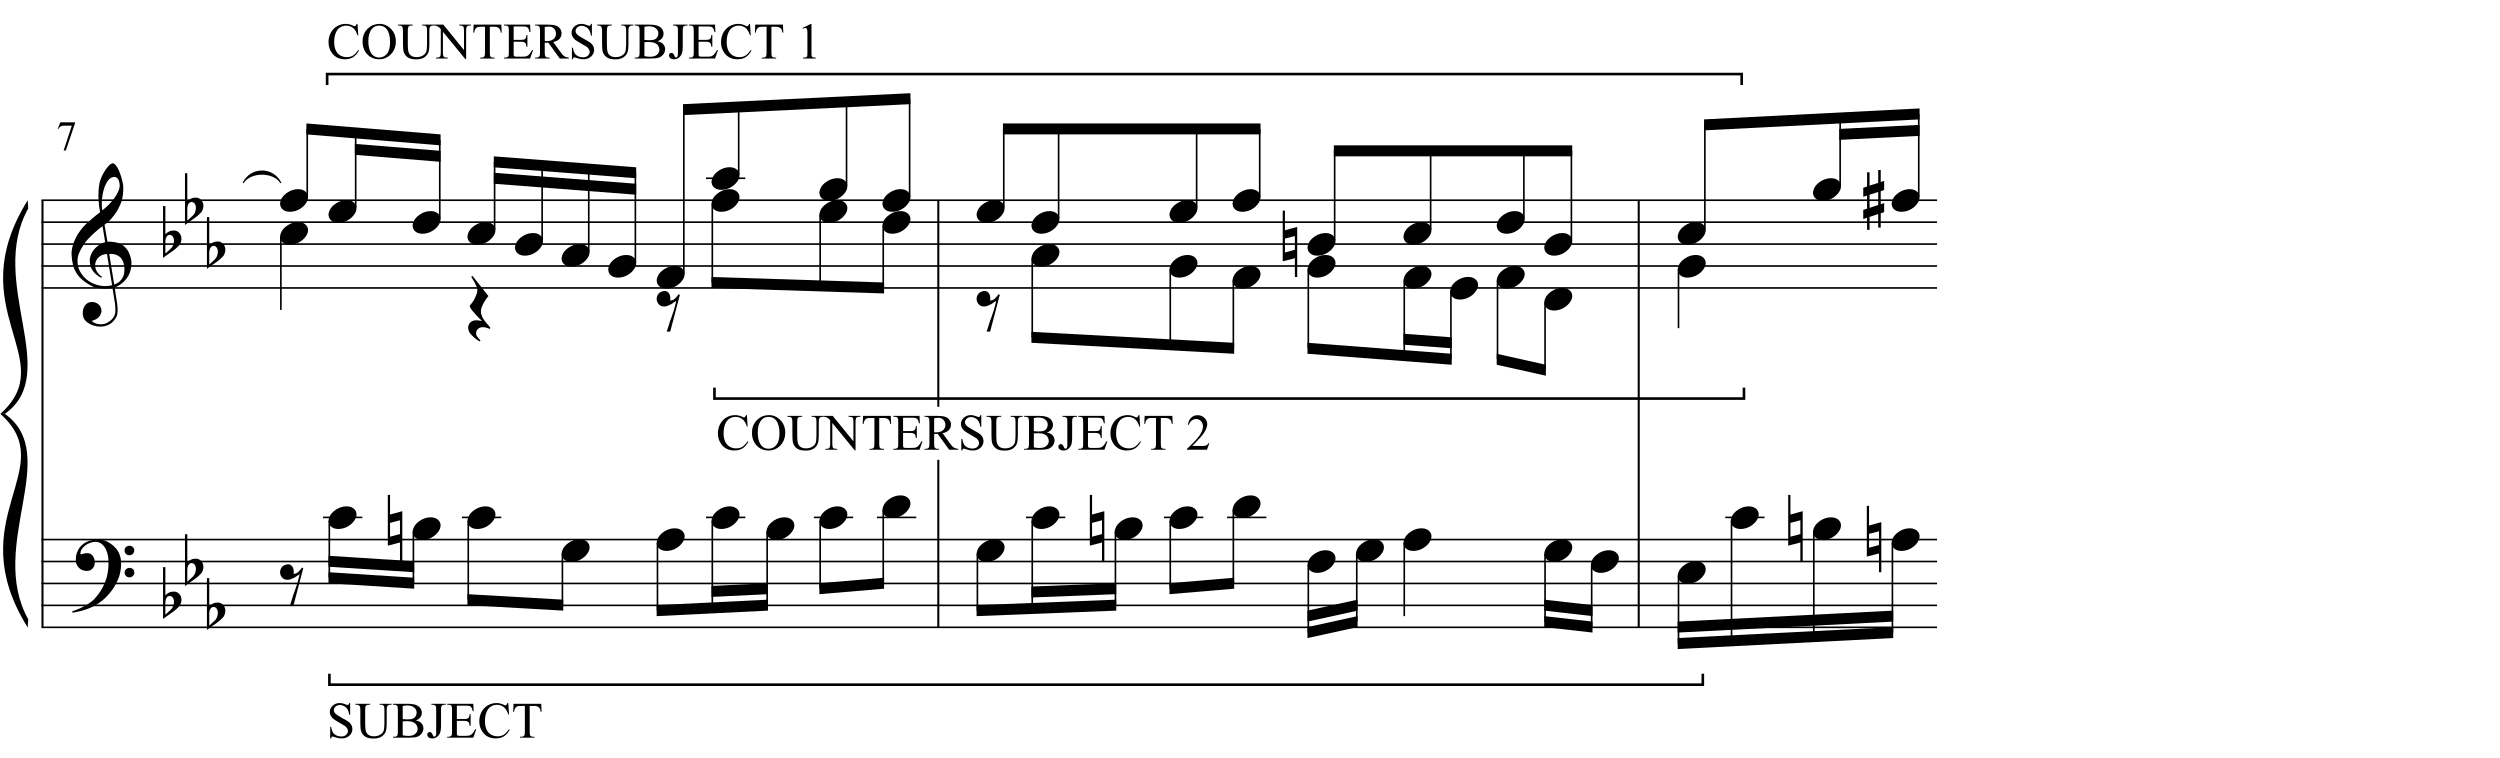 <?xml version="1.0" encoding="UTF-8"?>
<svg xmlns="http://www.w3.org/2000/svg" xmlns:xlink="http://www.w3.org/1999/xlink" width="420.5pt" height="127.5pt" viewBox="0 0 420.5 127.5" version="1.1">
<defs>
<g>
<symbol overflow="visible" id="glyph0-0">
<path style="stroke:none;" d=""/>
</symbol>
<symbol overflow="visible" id="glyph0-1">
<path style="stroke:none;" d="M 6.875 3.719 C 6.602 3.77 6.312 3.801 6 3.812 C 5.688 3.82 5.383 3.812 5.094 3.781 C 4.801 3.758 4.523 3.727 4.266 3.688 C 4.016 3.645 3.812 3.582 3.656 3.5 C 2.906 3.133 2.297 2.75 1.828 2.344 C 1.359 1.938 0.992 1.508 0.734 1.062 C 0.484 0.625 0.305 0.172 0.203 -0.297 C 0.098 -0.766 0.031 -1.238 0 -1.719 C -0.039 -2.227 0.004 -2.738 0.141 -3.25 C 0.273 -3.758 0.457 -4.25 0.688 -4.719 C 0.914 -5.188 1.18 -5.613 1.484 -6 C 1.785 -6.395 2.086 -6.742 2.391 -7.047 C 2.742 -7.379 3.113 -7.707 3.5 -8.031 C 3.895 -8.363 4.32 -8.703 4.781 -9.047 C 4.77 -9.18 4.754 -9.297 4.734 -9.391 C 4.723 -9.484 4.707 -9.582 4.688 -9.688 C 4.676 -9.789 4.656 -9.906 4.625 -10.031 C 4.602 -10.164 4.586 -10.328 4.578 -10.516 C 4.578 -10.586 4.566 -10.727 4.547 -10.938 C 4.523 -11.156 4.508 -11.414 4.5 -11.719 C 4.5 -12.02 4.508 -12.359 4.531 -12.734 C 4.551 -13.117 4.602 -13.52 4.688 -13.938 C 4.727 -14.188 4.828 -14.5 4.984 -14.875 C 5.148 -15.25 5.344 -15.613 5.562 -15.969 C 5.789 -16.332 6.023 -16.641 6.266 -16.891 C 6.516 -17.148 6.75 -17.281 6.969 -17.281 C 7.07 -17.281 7.188 -17.211 7.312 -17.078 C 7.445 -16.941 7.578 -16.766 7.703 -16.547 C 7.828 -16.328 7.945 -16.078 8.062 -15.797 C 8.176 -15.516 8.273 -15.223 8.359 -14.922 C 8.453 -14.629 8.523 -14.336 8.578 -14.047 C 8.641 -13.766 8.676 -13.516 8.688 -13.297 C 8.695 -12.785 8.676 -12.336 8.625 -11.953 C 8.57 -11.566 8.492 -11.219 8.391 -10.906 C 8.297 -10.594 8.18 -10.305 8.047 -10.047 C 7.922 -9.785 7.785 -9.523 7.641 -9.266 C 7.473 -8.992 7.305 -8.754 7.141 -8.547 C 6.984 -8.348 6.82 -8.145 6.656 -7.938 C 6.477 -7.727 6.289 -7.551 6.094 -7.406 C 5.906 -7.258 5.719 -7.102 5.531 -6.938 C 5.625 -6.438 5.703 -5.984 5.766 -5.578 C 5.797 -5.398 5.828 -5.227 5.859 -5.062 C 5.891 -4.895 5.914 -4.738 5.938 -4.594 C 5.957 -4.457 5.977 -4.344 6 -4.25 C 6.02 -4.156 6.031 -4.098 6.031 -4.078 C 6.258 -4.109 6.5 -4.109 6.75 -4.078 C 7 -4.055 7.238 -4.02 7.469 -3.969 C 7.707 -3.914 7.914 -3.848 8.094 -3.766 C 8.281 -3.691 8.426 -3.625 8.531 -3.562 C 9.062 -3.164 9.438 -2.711 9.656 -2.203 C 9.883 -1.703 10.02 -1.188 10.062 -0.656 C 10.082 -0.238 10.039 0.176 9.938 0.594 C 9.844 1.008 9.68 1.406 9.453 1.781 C 9.223 2.164 8.922 2.516 8.547 2.828 C 8.18 3.148 7.75 3.414 7.25 3.625 C 7.312 4.02 7.363 4.391 7.406 4.734 C 7.457 5.035 7.504 5.328 7.547 5.609 C 7.586 5.891 7.617 6.082 7.641 6.188 C 7.723 6.781 7.754 7.266 7.734 7.641 C 7.711 8.016 7.641 8.32 7.516 8.562 C 7.41 8.758 7.285 8.953 7.141 9.141 C 6.992 9.328 6.82 9.492 6.625 9.641 C 6.426 9.785 6.195 9.906 5.938 10 C 5.676 10.102 5.379 10.164 5.047 10.188 C 4.797 10.207 4.492 10.188 4.141 10.125 C 3.785 10.062 3.441 9.945 3.109 9.781 C 2.785 9.613 2.504 9.395 2.266 9.125 C 2.035 8.852 1.906 8.516 1.875 8.109 C 1.852 7.867 1.867 7.629 1.922 7.391 C 1.973 7.148 2.055 6.93 2.172 6.734 C 2.297 6.547 2.457 6.383 2.656 6.25 C 2.863 6.125 3.113 6.055 3.406 6.047 C 3.582 6.035 3.758 6.062 3.938 6.125 C 4.125 6.188 4.297 6.273 4.453 6.391 C 4.617 6.516 4.75 6.664 4.844 6.844 C 4.938 7.02 4.992 7.207 5.016 7.406 C 5.047 7.77 4.93 8.125 4.672 8.469 C 4.422 8.812 3.988 9.066 3.375 9.234 C 3.477 9.367 3.664 9.492 3.938 9.609 C 4.219 9.734 4.562 9.797 4.969 9.797 C 5.406 9.797 5.82 9.664 6.219 9.406 C 6.625 9.156 6.93 8.836 7.141 8.453 C 7.285 8.203 7.359 7.867 7.359 7.453 C 7.359 7.047 7.332 6.641 7.281 6.234 C 7.258 6.16 7.227 5.988 7.188 5.719 C 7.145 5.445 7.102 5.164 7.062 4.875 C 7.008 4.531 6.945 4.145 6.875 3.719 Z M 7.188 -14.984 C 6.801 -14.984 6.461 -14.801 6.172 -14.438 C 5.891 -14.082 5.656 -13.629 5.469 -13.078 C 5.289 -12.523 5.172 -11.922 5.109 -11.266 C 5.047 -10.609 5.062 -9.973 5.156 -9.359 C 5.477 -9.609 5.816 -9.906 6.172 -10.25 C 6.523 -10.602 6.848 -10.973 7.141 -11.359 C 7.43 -11.754 7.664 -12.156 7.844 -12.562 C 8.031 -12.969 8.109 -13.352 8.078 -13.719 C 8.066 -13.832 8.047 -13.961 8.016 -14.109 C 7.984 -14.266 7.93 -14.406 7.859 -14.531 C 7.797 -14.656 7.707 -14.758 7.594 -14.844 C 7.488 -14.938 7.352 -14.984 7.188 -14.984 Z M 7.156 3.109 C 7.582 2.961 7.91 2.77 8.141 2.531 C 8.379 2.301 8.555 2.047 8.672 1.766 C 8.785 1.492 8.848 1.219 8.859 0.938 C 8.879 0.664 8.883 0.422 8.875 0.203 C 8.852 0.023 8.812 -0.191 8.75 -0.453 C 8.688 -0.723 8.566 -0.977 8.391 -1.219 C 8.211 -1.469 7.957 -1.672 7.625 -1.828 C 7.301 -1.992 6.867 -2.062 6.328 -2.031 Z M 5.953 -2.016 C 5.547 -1.992 5.211 -1.91 4.953 -1.766 C 4.691 -1.617 4.484 -1.441 4.328 -1.234 C 4.18 -1.035 4.078 -0.82 4.016 -0.594 C 3.961 -0.375 3.941 -0.176 3.953 0 C 3.961 0.176 4 0.359 4.062 0.547 C 4.133 0.734 4.227 0.906 4.344 1.062 C 4.457 1.227 4.582 1.379 4.719 1.516 C 4.852 1.648 4.988 1.75 5.125 1.812 C 5.102 1.832 5.082 1.848 5.062 1.859 C 5.051 1.879 5.035 1.898 5.016 1.922 C 4.992 1.941 4.977 1.961 4.969 1.984 C 4.664 1.828 4.398 1.648 4.172 1.453 C 3.941 1.254 3.789 1.109 3.719 1.016 C 3.613 0.867 3.52 0.734 3.438 0.609 C 3.363 0.492 3.301 0.367 3.25 0.234 C 3.195 0.109 3.156 -0.031 3.125 -0.188 C 3.094 -0.344 3.07 -0.531 3.062 -0.75 C 3.039 -0.957 3.051 -1.176 3.094 -1.406 C 3.145 -1.633 3.227 -1.867 3.344 -2.109 C 3.457 -2.348 3.602 -2.578 3.781 -2.797 C 3.969 -3.016 4.188 -3.223 4.438 -3.422 C 4.562 -3.523 4.676 -3.602 4.781 -3.656 C 4.883 -3.719 4.977 -3.77 5.062 -3.812 C 5.156 -3.863 5.25 -3.898 5.344 -3.922 C 5.438 -3.941 5.535 -3.969 5.641 -4 L 5.203 -6.672 C 5.078 -6.609 4.879 -6.473 4.609 -6.266 C 4.348 -6.055 4.062 -5.805 3.75 -5.516 C 3.438 -5.234 3.125 -4.926 2.812 -4.594 C 2.5 -4.27 2.242 -3.953 2.047 -3.641 C 1.691 -3.086 1.414 -2.57 1.219 -2.094 C 1.031 -1.625 0.957 -1.113 1 -0.562 C 1.039 0.062 1.227 0.641 1.562 1.172 C 1.906 1.711 2.344 2.164 2.875 2.531 C 3.406 2.895 4.008 3.145 4.688 3.281 C 5.375 3.426 6.082 3.41 6.812 3.234 C 6.656 2.254 6.508 1.383 6.375 0.625 C 6.32 0.301 6.27 -0.016 6.219 -0.328 C 6.164 -0.648 6.117 -0.93 6.078 -1.172 C 6.035 -1.422 6.004 -1.625 5.984 -1.781 C 5.961 -1.938 5.953 -2.016 5.953 -2.016 Z M 5.953 -2.016 "/>
</symbol>
<symbol overflow="visible" id="glyph0-2">
<path style="stroke:none;" d="M 7.406 3.875 C 7.32 4.039 7.238 4.191 7.156 4.328 C 7.07 4.461 6.984 4.594 6.891 4.719 C 6.805 4.852 6.711 4.977 6.609 5.094 C 6.516 5.219 6.406 5.352 6.281 5.5 C 6.145 5.656 6.02 5.789 5.906 5.906 C 5.801 6.02 5.691 6.129 5.578 6.234 C 5.461 6.348 5.336 6.457 5.203 6.562 C 5.078 6.664 4.938 6.773 4.781 6.891 C 4.582 7.035 4.395 7.16 4.219 7.266 C 4.051 7.379 3.879 7.477 3.703 7.562 C 3.535 7.656 3.359 7.738 3.172 7.812 C 2.984 7.883 2.773 7.969 2.547 8.062 C 2.328 8.145 2.082 8.223 1.812 8.297 C 1.539 8.379 1.281 8.441 1.031 8.484 C 0.75 8.547 0.461 8.602 0.172 8.656 L 0.078 8.438 C 0.535 8.27 1 8.086 1.469 7.891 C 1.844 7.711 2.242 7.492 2.672 7.234 C 3.109 6.984 3.484 6.695 3.797 6.375 C 4.586 5.531 5.191 4.598 5.609 3.578 C 6.023 2.555 6.223 1.398 6.203 0.109 C 6.203 -0.191 6.172 -0.531 6.109 -0.906 C 6.047 -1.289 5.93 -1.656 5.766 -2 C 5.598 -2.352 5.367 -2.648 5.078 -2.891 C 4.797 -3.141 4.422 -3.266 3.953 -3.266 C 3.691 -3.266 3.41 -3.207 3.109 -3.094 C 2.805 -2.988 2.531 -2.844 2.281 -2.656 C 2.039 -2.477 1.844 -2.266 1.688 -2.016 C 1.531 -1.766 1.461 -1.492 1.484 -1.203 C 1.492 -1.172 1.523 -1.16 1.578 -1.172 C 1.641 -1.191 1.723 -1.211 1.828 -1.234 C 1.93 -1.266 2.055 -1.297 2.203 -1.328 C 2.359 -1.359 2.539 -1.367 2.75 -1.359 C 2.969 -1.348 3.156 -1.281 3.312 -1.156 C 3.469 -1.031 3.594 -0.875 3.688 -0.688 C 3.789 -0.5 3.852 -0.297 3.875 -0.078 C 3.906 0.141 3.898 0.352 3.859 0.562 C 3.773 0.883 3.625 1.141 3.406 1.328 C 3.195 1.523 2.91 1.625 2.547 1.625 C 2.305 1.625 2.07 1.582 1.844 1.5 C 1.625 1.414 1.43 1.297 1.266 1.141 C 1.098 0.992 0.961 0.805 0.859 0.578 C 0.754 0.359 0.703 0.109 0.703 -0.172 C 0.691 -0.598 0.738 -0.973 0.844 -1.297 C 0.945 -1.617 1.078 -1.898 1.234 -2.141 C 1.391 -2.379 1.551 -2.57 1.719 -2.719 C 1.895 -2.875 2.055 -3 2.203 -3.094 C 2.566 -3.312 2.938 -3.461 3.312 -3.547 C 3.688 -3.629 4.039 -3.676 4.375 -3.688 C 4.75 -3.688 5.125 -3.625 5.5 -3.5 C 5.875 -3.383 6.227 -3.207 6.562 -2.969 C 6.906 -2.738 7.207 -2.461 7.469 -2.141 C 7.738 -1.828 7.941 -1.473 8.078 -1.078 C 8.242 -0.629 8.328 -0.16 8.328 0.328 C 8.336 0.828 8.281 1.367 8.156 1.953 C 8.113 2.148 8.066 2.328 8.016 2.484 C 7.961 2.641 7.906 2.789 7.844 2.938 C 7.789 3.082 7.727 3.227 7.656 3.375 C 7.582 3.531 7.5 3.695 7.406 3.875 Z M 8.906 -1.812 C 8.895 -2.039 8.969 -2.227 9.125 -2.375 C 9.281 -2.531 9.473 -2.609 9.703 -2.609 C 9.93 -2.617 10.125 -2.551 10.281 -2.406 C 10.445 -2.258 10.531 -2.07 10.531 -1.844 C 10.539 -1.613 10.461 -1.414 10.297 -1.25 C 10.141 -1.094 9.953 -1.016 9.734 -1.016 C 9.504 -1.004 9.305 -1.078 9.141 -1.234 C 8.984 -1.398 8.906 -1.594 8.906 -1.812 Z M 8.906 1.906 C 8.906 1.676 8.984 1.488 9.141 1.344 C 9.297 1.195 9.488 1.117 9.719 1.109 C 9.945 1.109 10.141 1.176 10.297 1.312 C 10.461 1.457 10.547 1.645 10.547 1.875 C 10.555 2.102 10.477 2.297 10.312 2.453 C 10.156 2.617 9.969 2.703 9.75 2.703 C 9.52 2.711 9.32 2.641 9.156 2.484 C 9 2.328 8.914 2.133 8.906 1.906 Z M 8.906 1.906 "/>
</symbol>
<symbol overflow="visible" id="glyph0-3">
<path style="stroke:none;" d="M 0.391 -5.234 L 0.391 -1.672 C 0.523 -1.797 0.648 -1.895 0.766 -1.969 C 0.879 -2.051 0.988 -2.113 1.094 -2.156 C 1.207 -2.207 1.328 -2.238 1.453 -2.25 C 1.578 -2.27 1.719 -2.281 1.875 -2.281 C 2.062 -2.281 2.227 -2.238 2.375 -2.156 C 2.52 -2.082 2.645 -1.984 2.75 -1.859 C 2.863 -1.734 2.945 -1.594 3 -1.438 C 3.062 -1.281 3.094 -1.125 3.094 -0.969 C 3.102 -0.812 3.086 -0.656 3.047 -0.5 C 3.016 -0.352 2.969 -0.219 2.906 -0.094 C 2.844 0.07 2.734 0.219 2.578 0.344 C 2.43 0.477 2.301 0.602 2.188 0.719 C 2.145 0.758 2.062 0.828 1.938 0.922 C 1.812 1.023 1.664 1.133 1.5 1.25 C 1.332 1.375 1.16 1.492 0.984 1.609 C 0.805 1.734 0.645 1.848 0.5 1.953 C 0.352 2.055 0.234 2.145 0.141 2.219 C 0.047 2.289 0 2.328 0 2.328 L 0 -6.391 L 0.391 -6.391 Z M 1.578 -1.344 C 1.523 -1.406 1.457 -1.453 1.375 -1.484 C 1.289 -1.523 1.195 -1.547 1.094 -1.547 C 1 -1.547 0.906 -1.516 0.812 -1.453 C 0.719 -1.398 0.629 -1.301 0.547 -1.156 C 0.453 -0.969 0.398 -0.734 0.391 -0.453 C 0.391 -0.172 0.391 0.082 0.391 0.312 L 0.391 1.578 C 0.391 1.578 0.414 1.555 0.469 1.516 C 0.531 1.473 0.602 1.41 0.688 1.328 C 0.77 1.254 0.859 1.172 0.953 1.078 C 1.047 0.992 1.129 0.922 1.203 0.859 C 1.348 0.734 1.469 0.594 1.562 0.438 C 1.664 0.289 1.738 0.102 1.781 -0.125 C 1.844 -0.344 1.859 -0.562 1.828 -0.781 C 1.797 -1 1.711 -1.188 1.578 -1.344 Z M 1.578 -1.344 "/>
</symbol>
<symbol overflow="visible" id="glyph0-4">
<path style="stroke:none;" d="M 0.125 0.016 C 0.219 -0.254 0.363 -0.5 0.562 -0.719 C 0.77 -0.945 1.004 -1.145 1.266 -1.312 C 1.535 -1.488 1.82 -1.625 2.125 -1.719 C 2.426 -1.812 2.738 -1.859 3.062 -1.859 C 3.375 -1.859 3.645 -1.805 3.875 -1.703 C 4.113 -1.598 4.301 -1.457 4.438 -1.281 C 4.582 -1.113 4.672 -0.914 4.703 -0.688 C 4.734 -0.457 4.703 -0.207 4.609 0.062 C 4.504 0.32 4.348 0.566 4.141 0.797 C 3.941 1.035 3.707 1.238 3.438 1.406 C 3.176 1.582 2.891 1.719 2.578 1.812 C 2.266 1.906 1.957 1.953 1.656 1.953 C 1.344 1.953 1.066 1.898 0.828 1.797 C 0.598 1.691 0.41 1.551 0.266 1.375 C 0.129 1.195 0.047 0.988 0.016 0.75 C -0.016 0.52 0.02 0.273 0.125 0.016 Z M 0.125 0.016 "/>
</symbol>
<symbol overflow="visible" id="glyph0-5">
<path style="stroke:none;" d="M 3.797 3.203 C 3.535 3.098 3.305 3.02 3.109 2.969 C 2.91 2.926 2.734 2.906 2.578 2.906 C 2.266 2.906 2 3 1.781 3.188 C 1.562 3.375 1.453 3.641 1.453 3.984 C 1.453 4.098 1.488 4.223 1.562 4.359 C 1.633 4.492 1.719 4.617 1.812 4.734 C 1.926 4.879 2.055 5.02 2.203 5.156 L 2.016 5.297 C 1.691 5.098 1.398 4.883 1.141 4.656 C 0.91 4.457 0.691 4.234 0.484 3.984 C 0.285 3.734 0.172 3.469 0.141 3.188 C 0.109 3.02 0.113 2.852 0.156 2.688 C 0.195 2.52 0.27 2.367 0.375 2.234 C 0.477 2.098 0.609 1.988 0.766 1.906 C 0.93 1.82 1.117 1.77 1.328 1.75 C 1.41 1.75 1.504 1.75 1.609 1.75 C 1.711 1.758 1.816 1.77 1.922 1.781 C 2.023 1.801 2.125 1.816 2.219 1.828 C 2.312 1.848 2.391 1.863 2.453 1.875 C 1.742 1.188 1.207 0.613 0.844 0.156 C 0.488 -0.289 0.344 -0.582 0.406 -0.719 C 0.469 -0.812 0.57 -0.945 0.719 -1.125 C 0.863 -1.312 1.004 -1.523 1.141 -1.766 C 1.273 -2.016 1.395 -2.273 1.5 -2.547 C 1.613 -2.828 1.672 -3.098 1.672 -3.359 C 1.672 -3.535 1.613 -3.75 1.5 -4 C 1.395 -4.25 1.281 -4.488 1.156 -4.719 C 1 -4.988 0.828 -5.27 0.641 -5.562 L 0.844 -5.719 L 3.531 -2.328 C 3.281 -2.035 3.066 -1.738 2.891 -1.438 C 2.723 -1.176 2.578 -0.895 2.453 -0.594 C 2.328 -0.289 2.266 -0.008 2.266 0.25 C 2.266 0.438 2.289 0.613 2.344 0.781 C 2.395 0.957 2.457 1.117 2.531 1.266 C 2.613 1.422 2.703 1.566 2.797 1.703 C 2.898 1.836 2.992 1.953 3.078 2.047 C 3.109 2.109 3.164 2.188 3.25 2.281 C 3.344 2.375 3.426 2.469 3.5 2.562 C 3.582 2.656 3.656 2.738 3.719 2.812 C 3.789 2.895 3.828 2.945 3.828 2.969 Z M 3.797 3.203 "/>
</symbol>
<symbol overflow="visible" id="glyph0-6">
<path style="stroke:none;" d="M 1.062 -3.141 C 1.332 -3.211 1.555 -3.195 1.734 -3.094 C 1.91 -3 2.047 -2.863 2.141 -2.688 C 2.234 -2.508 2.285 -2.312 2.297 -2.094 C 2.316 -1.883 2.305 -1.707 2.266 -1.562 C 2.422 -1.582 2.562 -1.613 2.688 -1.656 C 2.812 -1.695 2.945 -1.785 3.094 -1.922 C 3.219 -2.047 3.32 -2.16 3.406 -2.266 C 3.488 -2.379 3.586 -2.504 3.703 -2.641 L 3.906 -2.531 L 2.281 3.656 L 1.688 3.656 C 1.781 3.332 1.883 3.016 2 2.703 C 2.082 2.441 2.164 2.172 2.25 1.891 C 2.344 1.617 2.426 1.395 2.5 1.219 C 2.656 0.789 2.785 0.406 2.891 0.062 C 2.992 -0.27 3.07 -0.555 3.125 -0.797 C 3.195 -1.066 3.254 -1.305 3.297 -1.516 C 3.203 -1.453 3.078 -1.367 2.922 -1.266 C 2.773 -1.16 2.613 -1.055 2.438 -0.953 C 2.258 -0.859 2.078 -0.773 1.891 -0.703 C 1.703 -0.629 1.52 -0.586 1.344 -0.578 C 0.957 -0.555 0.648 -0.656 0.422 -0.875 C 0.191 -1.102 0.055 -1.367 0.016 -1.672 C -0.023 -1.973 0.035 -2.27 0.203 -2.562 C 0.367 -2.852 0.656 -3.047 1.062 -3.141 Z M 1.062 -3.141 "/>
</symbol>
<symbol overflow="visible" id="glyph0-7">
<path style="stroke:none;" d="M 0.359 -0.922 L 0.359 1.406 L 2.031 0.953 L 2.031 -1.359 Z M 2.422 -2.891 L 2.422 5.531 L 2.031 5.531 L 2.031 2.375 L -0.016 2.906 L -0.016 -5.625 L 0.359 -5.625 L 0.359 -2.328 Z M 2.422 -2.891 "/>
</symbol>
<symbol overflow="visible" id="glyph0-8">
<path style="stroke:none;" d="M 1.062 -0.922 L 1.062 1.281 L 2.516 0.812 L 2.516 -1.391 Z M 0.641 -2.297 L 0.641 -4.703 L 1.062 -4.703 L 1.062 -2.453 L 2.516 -2.922 L 2.516 -5.078 L 2.938 -5.078 L 2.938 -3.062 L 3.516 -3.25 L 3.516 -1.719 L 2.938 -1.516 L 2.938 0.672 L 3.516 0.484 L 3.516 2.016 L 2.938 2.203 L 2.938 4.609 L 2.516 4.609 L 2.516 2.328 L 1.062 2.812 L 1.062 4.984 L 0.641 4.984 L 0.641 2.953 L 0 3.156 L 0 1.625 L 0.641 1.422 L 0.641 -0.781 L 0 -0.578 L 0 -2.094 Z M 0.641 -2.297 "/>
</symbol>
<symbol overflow="visible" id="glyph1-0">
<path style="stroke:none;" d="M 0.969 0 L 0.969 -4.375 L 4.469 -4.375 L 4.469 0 Z M 1.078 -0.109 L 4.359 -0.109 L 4.359 -4.266 L 1.078 -4.266 Z M 1.078 -0.109 "/>
</symbol>
<symbol overflow="visible" id="glyph1-1">
<path style="stroke:none;" d="M 0.703 -4.641 L 3.188 -4.641 L 3.188 -4.5 L 1.641 0.094 L 1.266 0.094 L 2.641 -4.078 L 1.375 -4.078 C 1.113 -4.078 0.93 -4.047 0.828 -3.984 C 0.629 -3.879 0.473 -3.719 0.359 -3.5 L 0.266 -3.531 Z M 0.703 -4.641 "/>
</symbol>
<symbol overflow="visible" id="glyph2-0">
<path style="stroke:none;" d="M 1.188 0 L 1.188 -5.375 L 5.5 -5.375 L 5.5 0 Z M 1.328 -0.141 L 5.359 -0.141 L 5.359 -5.25 L 1.328 -5.25 Z M 1.328 -0.141 "/>
</symbol>
<symbol overflow="visible" id="glyph2-1">
<path style="stroke:none;" d="M 5.188 -5.828 L 5.312 -3.891 L 5.188 -3.891 C 5.008 -4.473 4.758 -4.891 4.438 -5.141 C 4.113 -5.398 3.727 -5.531 3.281 -5.531 C 2.906 -5.531 2.562 -5.43 2.25 -5.234 C 1.945 -5.047 1.707 -4.738 1.531 -4.312 C 1.352 -3.895 1.266 -3.375 1.266 -2.75 C 1.266 -2.238 1.348 -1.789 1.516 -1.406 C 1.68 -1.031 1.93 -0.738 2.266 -0.531 C 2.598 -0.332 2.977 -0.234 3.406 -0.234 C 3.77 -0.234 4.094 -0.312 4.375 -0.469 C 4.664 -0.633 4.977 -0.953 5.312 -1.422 L 5.438 -1.344 C 5.156 -0.832 4.82 -0.457 4.438 -0.219 C 4.062 0.008 3.609 0.125 3.078 0.125 C 2.141 0.125 1.41 -0.223 0.891 -0.922 C 0.504 -1.441 0.312 -2.055 0.312 -2.766 C 0.312 -3.328 0.438 -3.848 0.688 -4.328 C 0.945 -4.805 1.301 -5.176 1.75 -5.438 C 2.195 -5.695 2.688 -5.828 3.219 -5.828 C 3.625 -5.828 4.031 -5.727 4.438 -5.531 C 4.551 -5.469 4.633 -5.438 4.688 -5.438 C 4.758 -5.438 4.82 -5.461 4.875 -5.516 C 4.945 -5.586 5 -5.691 5.031 -5.828 Z M 5.188 -5.828 "/>
</symbol>
<symbol overflow="visible" id="glyph2-2">
<path style="stroke:none;" d="M 3.156 -5.828 C 3.895 -5.828 4.535 -5.547 5.078 -4.984 C 5.617 -4.422 5.891 -3.723 5.891 -2.891 C 5.891 -2.016 5.613 -1.289 5.062 -0.719 C 4.52 -0.156 3.859 0.125 3.078 0.125 C 2.297 0.125 1.633 -0.148 1.094 -0.703 C 0.562 -1.266 0.297 -1.988 0.297 -2.875 C 0.297 -3.781 0.609 -4.52 1.234 -5.094 C 1.766 -5.582 2.406 -5.828 3.156 -5.828 Z M 3.062 -5.531 C 2.551 -5.531 2.145 -5.336 1.844 -4.953 C 1.457 -4.484 1.266 -3.797 1.266 -2.891 C 1.266 -1.961 1.461 -1.242 1.859 -0.734 C 2.172 -0.359 2.578 -0.172 3.078 -0.172 C 3.609 -0.172 4.047 -0.379 4.391 -0.797 C 4.742 -1.211 4.922 -1.867 4.922 -2.766 C 4.922 -3.742 4.727 -4.473 4.344 -4.953 C 4.039 -5.336 3.613 -5.531 3.062 -5.531 Z M 3.062 -5.531 "/>
</symbol>
<symbol overflow="visible" id="glyph2-3">
<path style="stroke:none;" d="M 4.109 -5.547 L 4.109 -5.703 L 6.125 -5.703 L 6.125 -5.547 L 5.906 -5.547 C 5.688 -5.547 5.516 -5.453 5.391 -5.266 C 5.336 -5.18 5.312 -4.977 5.312 -4.656 L 5.312 -2.344 C 5.312 -1.77 5.254 -1.328 5.141 -1.016 C 5.023 -0.703 4.801 -0.43 4.469 -0.203 C 4.133 0.023 3.68 0.141 3.109 0.141 C 2.484 0.141 2.008 0.031 1.688 -0.188 C 1.363 -0.406 1.141 -0.695 1.016 -1.062 C 0.922 -1.312 0.875 -1.781 0.875 -2.469 L 0.875 -4.688 C 0.875 -5.039 0.82 -5.27 0.719 -5.375 C 0.625 -5.488 0.473 -5.547 0.266 -5.547 L 0.047 -5.547 L 0.047 -5.703 L 2.516 -5.703 L 2.516 -5.547 L 2.297 -5.547 C 2.055 -5.547 1.883 -5.473 1.781 -5.328 C 1.719 -5.223 1.688 -5.008 1.688 -4.688 L 1.688 -2.203 C 1.688 -1.984 1.703 -1.727 1.734 -1.438 C 1.773 -1.156 1.848 -0.93 1.953 -0.766 C 2.066 -0.609 2.223 -0.477 2.422 -0.375 C 2.617 -0.281 2.863 -0.234 3.156 -0.234 C 3.531 -0.234 3.863 -0.312 4.156 -0.469 C 4.457 -0.633 4.66 -0.844 4.766 -1.094 C 4.867 -1.344 4.922 -1.773 4.922 -2.391 L 4.922 -4.688 C 4.922 -5.039 4.883 -5.266 4.812 -5.359 C 4.695 -5.484 4.535 -5.547 4.328 -5.547 Z M 4.109 -5.547 "/>
</symbol>
<symbol overflow="visible" id="glyph2-4">
<path style="stroke:none;" d="M -0.109 -5.703 L 1.438 -5.703 L 4.922 -1.422 L 4.922 -4.719 C 4.922 -5.062 4.879 -5.281 4.797 -5.375 C 4.691 -5.488 4.531 -5.547 4.312 -5.547 L 4.109 -5.547 L 4.109 -5.703 L 6.094 -5.703 L 6.094 -5.547 L 5.891 -5.547 C 5.648 -5.547 5.477 -5.473 5.375 -5.328 C 5.312 -5.234 5.281 -5.031 5.281 -4.719 L 5.281 0.094 L 5.141 0.094 L 1.375 -4.5 L 1.375 -0.984 C 1.375 -0.641 1.414 -0.422 1.5 -0.328 C 1.602 -0.211 1.766 -0.156 1.984 -0.156 L 2.188 -0.156 L 2.188 0 L 0.203 0 L 0.203 -0.156 L 0.406 -0.156 C 0.645 -0.156 0.816 -0.227 0.922 -0.375 C 0.984 -0.469 1.016 -0.672 1.016 -0.984 L 1.016 -4.953 C 0.848 -5.141 0.719 -5.266 0.625 -5.328 C 0.539 -5.391 0.414 -5.445 0.25 -5.5 C 0.176 -5.531 0.055 -5.547 -0.109 -5.547 Z M -0.109 -5.703 "/>
</symbol>
<symbol overflow="visible" id="glyph2-5">
<path style="stroke:none;" d="M 4.984 -5.703 L 5.047 -4.359 L 4.891 -4.359 C 4.859 -4.598 4.816 -4.77 4.766 -4.875 C 4.672 -5.031 4.551 -5.145 4.406 -5.219 C 4.27 -5.301 4.082 -5.344 3.844 -5.344 L 3.047 -5.344 L 3.047 -0.984 C 3.047 -0.641 3.082 -0.422 3.156 -0.328 C 3.258 -0.211 3.422 -0.156 3.641 -0.156 L 3.844 -0.156 L 3.844 0 L 1.422 0 L 1.422 -0.156 L 1.625 -0.156 C 1.863 -0.156 2.035 -0.227 2.141 -0.375 C 2.203 -0.469 2.234 -0.672 2.234 -0.984 L 2.234 -5.344 L 1.547 -5.344 C 1.273 -5.344 1.086 -5.32 0.984 -5.281 C 0.836 -5.227 0.711 -5.125 0.609 -4.969 C 0.504 -4.82 0.441 -4.617 0.422 -4.359 L 0.266 -4.359 L 0.328 -5.703 Z M 4.984 -5.703 "/>
</symbol>
<symbol overflow="visible" id="glyph2-6">
<path style="stroke:none;" d="M 1.797 -5.391 L 1.797 -3.141 L 3.047 -3.141 C 3.379 -3.141 3.598 -3.188 3.703 -3.281 C 3.848 -3.406 3.93 -3.633 3.953 -3.969 L 4.109 -3.969 L 4.109 -1.984 L 3.953 -1.984 C 3.91 -2.254 3.867 -2.43 3.828 -2.516 C 3.773 -2.609 3.691 -2.68 3.578 -2.734 C 3.461 -2.797 3.285 -2.828 3.047 -2.828 L 1.797 -2.828 L 1.797 -0.953 C 1.797 -0.703 1.805 -0.547 1.828 -0.484 C 1.848 -0.43 1.883 -0.391 1.938 -0.359 C 2 -0.328 2.109 -0.312 2.266 -0.312 L 3.234 -0.312 C 3.555 -0.312 3.789 -0.332 3.938 -0.375 C 4.082 -0.426 4.223 -0.516 4.359 -0.641 C 4.535 -0.816 4.711 -1.078 4.891 -1.422 L 5.062 -1.422 L 4.562 0 L 0.172 0 L 0.172 -0.156 L 0.375 -0.156 C 0.508 -0.156 0.641 -0.188 0.766 -0.25 C 0.848 -0.289 0.906 -0.359 0.938 -0.453 C 0.969 -0.547 0.984 -0.727 0.984 -1 L 0.984 -4.703 C 0.984 -5.066 0.945 -5.289 0.875 -5.375 C 0.781 -5.488 0.613 -5.547 0.375 -5.547 L 0.172 -5.547 L 0.172 -5.703 L 4.562 -5.703 L 4.625 -4.453 L 4.469 -4.453 C 4.406 -4.754 4.336 -4.957 4.266 -5.062 C 4.203 -5.176 4.098 -5.266 3.953 -5.328 C 3.836 -5.367 3.641 -5.391 3.359 -5.391 Z M 1.797 -5.391 "/>
</symbol>
<symbol overflow="visible" id="glyph2-7">
<path style="stroke:none;" d="M 5.812 0 L 4.297 0 L 2.359 -2.672 C 2.223 -2.66 2.109 -2.656 2.016 -2.656 C 1.984 -2.656 1.945 -2.656 1.906 -2.656 C 1.863 -2.656 1.816 -2.66 1.766 -2.672 L 1.766 -1.016 C 1.766 -0.648 1.805 -0.426 1.891 -0.344 C 1.992 -0.219 2.148 -0.156 2.359 -0.156 L 2.594 -0.156 L 2.594 0 L 0.141 0 L 0.141 -0.156 L 0.359 -0.156 C 0.598 -0.156 0.77 -0.234 0.875 -0.391 C 0.938 -0.473 0.969 -0.68 0.969 -1.016 L 0.969 -4.688 C 0.969 -5.051 0.926 -5.273 0.844 -5.359 C 0.738 -5.484 0.578 -5.547 0.359 -5.547 L 0.141 -5.547 L 0.141 -5.703 L 2.219 -5.703 C 2.82 -5.703 3.27 -5.656 3.562 -5.562 C 3.852 -5.477 4.098 -5.316 4.297 -5.078 C 4.492 -4.836 4.594 -4.555 4.594 -4.234 C 4.594 -3.879 4.477 -3.57 4.25 -3.312 C 4.02 -3.062 3.664 -2.883 3.188 -2.781 L 4.375 -1.141 C 4.633 -0.766 4.859 -0.516 5.047 -0.391 C 5.242 -0.266 5.5 -0.188 5.812 -0.156 Z M 1.766 -2.938 C 1.816 -2.938 1.863 -2.93 1.906 -2.922 C 1.945 -2.922 1.977 -2.922 2 -2.922 C 2.551 -2.922 2.961 -3.035 3.234 -3.266 C 3.516 -3.504 3.656 -3.805 3.656 -4.172 C 3.656 -4.535 3.539 -4.828 3.312 -5.047 C 3.094 -5.266 2.801 -5.375 2.438 -5.375 C 2.27 -5.375 2.047 -5.348 1.766 -5.297 Z M 1.766 -2.938 "/>
</symbol>
<symbol overflow="visible" id="glyph2-8">
<path style="stroke:none;" d="M 3.953 -5.828 L 3.953 -3.859 L 3.797 -3.859 C 3.742 -4.234 3.648 -4.531 3.516 -4.75 C 3.391 -4.977 3.207 -5.16 2.969 -5.297 C 2.727 -5.43 2.477 -5.5 2.219 -5.5 C 1.926 -5.5 1.68 -5.406 1.484 -5.219 C 1.297 -5.039 1.203 -4.844 1.203 -4.625 C 1.203 -4.445 1.266 -4.285 1.391 -4.141 C 1.555 -3.93 1.969 -3.648 2.625 -3.297 C 3.156 -3.016 3.52 -2.797 3.719 -2.641 C 3.914 -2.492 4.066 -2.316 4.172 -2.109 C 4.273 -1.898 4.328 -1.68 4.328 -1.453 C 4.328 -1.023 4.16 -0.656 3.828 -0.344 C 3.492 -0.031 3.062 0.125 2.531 0.125 C 2.363 0.125 2.207 0.113 2.062 0.094 C 1.977 0.082 1.797 0.035 1.516 -0.047 C 1.242 -0.141 1.07 -0.188 1 -0.188 C 0.938 -0.188 0.883 -0.164 0.844 -0.125 C 0.801 -0.082 0.77 0 0.75 0.125 L 0.594 0.125 L 0.594 -1.828 L 0.75 -1.828 C 0.82 -1.41 0.922 -1.098 1.047 -0.891 C 1.172 -0.691 1.359 -0.523 1.609 -0.391 C 1.859 -0.266 2.133 -0.203 2.438 -0.203 C 2.789 -0.203 3.066 -0.289 3.266 -0.469 C 3.473 -0.656 3.578 -0.875 3.578 -1.125 C 3.578 -1.27 3.535 -1.41 3.453 -1.547 C 3.379 -1.691 3.266 -1.828 3.109 -1.953 C 2.992 -2.035 2.691 -2.211 2.203 -2.484 C 1.711 -2.766 1.363 -2.984 1.156 -3.141 C 0.957 -3.305 0.801 -3.488 0.688 -3.688 C 0.582 -3.883 0.531 -4.098 0.531 -4.328 C 0.531 -4.734 0.688 -5.082 1 -5.375 C 1.32 -5.676 1.723 -5.828 2.203 -5.828 C 2.504 -5.828 2.828 -5.754 3.172 -5.609 C 3.328 -5.535 3.438 -5.5 3.5 -5.5 C 3.57 -5.5 3.629 -5.52 3.672 -5.562 C 3.723 -5.613 3.766 -5.703 3.797 -5.828 Z M 3.953 -5.828 "/>
</symbol>
<symbol overflow="visible" id="glyph2-9">
<path style="stroke:none;" d="M 3.984 -2.906 C 4.367 -2.82 4.66 -2.688 4.859 -2.5 C 5.129 -2.25 5.266 -1.938 5.266 -1.562 C 5.266 -1.281 5.176 -1.008 5 -0.75 C 4.82 -0.488 4.578 -0.297 4.266 -0.172 C 3.953 -0.055 3.473 0 2.828 0 L 0.141 0 L 0.141 -0.156 L 0.359 -0.156 C 0.598 -0.156 0.77 -0.227 0.875 -0.375 C 0.938 -0.477 0.969 -0.691 0.969 -1.016 L 0.969 -4.688 C 0.969 -5.039 0.926 -5.266 0.844 -5.359 C 0.738 -5.484 0.578 -5.547 0.359 -5.547 L 0.141 -5.547 L 0.141 -5.703 L 2.609 -5.703 C 3.066 -5.703 3.438 -5.664 3.719 -5.594 C 4.133 -5.5 4.453 -5.32 4.672 -5.062 C 4.891 -4.801 5 -4.504 5 -4.172 C 5 -3.891 4.91 -3.633 4.734 -3.406 C 4.566 -3.188 4.316 -3.02 3.984 -2.906 Z M 1.781 -3.141 C 1.875 -3.117 1.988 -3.102 2.125 -3.094 C 2.258 -3.082 2.406 -3.078 2.562 -3.078 C 2.977 -3.078 3.285 -3.117 3.484 -3.203 C 3.691 -3.297 3.848 -3.43 3.953 -3.609 C 4.066 -3.797 4.125 -4 4.125 -4.219 C 4.125 -4.551 3.988 -4.832 3.719 -5.062 C 3.445 -5.301 3.051 -5.422 2.531 -5.422 C 2.25 -5.422 2 -5.391 1.781 -5.328 Z M 1.781 -0.406 C 2.102 -0.332 2.422 -0.297 2.734 -0.297 C 3.242 -0.297 3.629 -0.41 3.891 -0.641 C 4.16 -0.867 4.297 -1.148 4.297 -1.484 C 4.297 -1.703 4.234 -1.914 4.109 -2.125 C 3.992 -2.332 3.801 -2.492 3.531 -2.609 C 3.258 -2.723 2.922 -2.781 2.516 -2.781 C 2.336 -2.781 2.188 -2.773 2.062 -2.766 C 1.945 -2.766 1.852 -2.758 1.781 -2.75 Z M 1.781 -0.406 "/>
</symbol>
<symbol overflow="visible" id="glyph2-10">
<path style="stroke:none;" d="M 0.859 -5.547 L 0.859 -5.703 L 3.297 -5.703 L 3.297 -5.547 L 3.094 -5.547 C 2.863 -5.547 2.691 -5.477 2.578 -5.344 C 2.516 -5.25 2.484 -5.031 2.484 -4.688 L 2.484 -1.906 C 2.484 -1.477 2.438 -1.129 2.344 -0.859 C 2.25 -0.598 2.086 -0.367 1.859 -0.172 C 1.629 0.023 1.352 0.125 1.031 0.125 C 0.758 0.125 0.547 0.062 0.391 -0.062 C 0.242 -0.195 0.172 -0.348 0.172 -0.516 C 0.172 -0.648 0.207 -0.754 0.281 -0.828 C 0.375 -0.91 0.484 -0.953 0.609 -0.953 C 0.691 -0.953 0.77 -0.922 0.844 -0.859 C 0.914 -0.805 1.008 -0.648 1.125 -0.391 C 1.188 -0.242 1.266 -0.172 1.359 -0.172 C 1.441 -0.172 1.516 -0.219 1.578 -0.312 C 1.641 -0.406 1.672 -0.566 1.672 -0.797 L 1.672 -4.688 C 1.672 -4.977 1.656 -5.172 1.625 -5.266 C 1.594 -5.336 1.535 -5.395 1.453 -5.438 C 1.328 -5.508 1.195 -5.547 1.062 -5.547 Z M 0.859 -5.547 "/>
</symbol>
<symbol overflow="visible" id="glyph2-11">
<path style="stroke:none;" d=""/>
</symbol>
<symbol overflow="visible" id="glyph2-12">
<path style="stroke:none;" d="M 1.016 -5.141 L 2.391 -5.812 L 2.531 -5.812 L 2.531 -1 C 2.531 -0.688 2.539 -0.488 2.562 -0.406 C 2.594 -0.332 2.648 -0.27 2.734 -0.219 C 2.816 -0.176 2.988 -0.156 3.25 -0.156 L 3.25 0 L 1.109 0 L 1.109 -0.156 C 1.379 -0.156 1.551 -0.176 1.625 -0.219 C 1.707 -0.258 1.766 -0.312 1.797 -0.375 C 1.828 -0.445 1.844 -0.656 1.844 -1 L 1.844 -4.078 C 1.844 -4.492 1.828 -4.758 1.797 -4.875 C 1.773 -4.969 1.738 -5.035 1.688 -5.078 C 1.633 -5.117 1.57 -5.141 1.5 -5.141 C 1.395 -5.141 1.254 -5.098 1.078 -5.016 Z M 1.016 -5.141 "/>
</symbol>
<symbol overflow="visible" id="glyph2-13">
<path style="stroke:none;" d="M 3.953 -1.094 L 3.547 0 L 0.188 0 L 0.188 -0.156 C 1.176 -1.062 1.867 -1.797 2.266 -2.359 C 2.672 -2.93 2.875 -3.457 2.875 -3.938 C 2.875 -4.301 2.766 -4.598 2.547 -4.828 C 2.328 -5.055 2.062 -5.172 1.75 -5.172 C 1.469 -5.172 1.219 -5.086 1 -4.922 C 0.781 -4.766 0.613 -4.523 0.5 -4.203 L 0.344 -4.203 C 0.414 -4.723 0.598 -5.117 0.891 -5.391 C 1.18 -5.672 1.539 -5.812 1.969 -5.812 C 2.438 -5.812 2.82 -5.66 3.125 -5.359 C 3.438 -5.066 3.594 -4.723 3.594 -4.328 C 3.594 -4.035 3.523 -3.742 3.391 -3.453 C 3.18 -3.004 2.848 -2.523 2.391 -2.016 C 1.691 -1.254 1.254 -0.797 1.078 -0.641 L 2.562 -0.641 C 2.863 -0.641 3.078 -0.648 3.203 -0.672 C 3.328 -0.691 3.438 -0.734 3.531 -0.797 C 3.633 -0.867 3.723 -0.969 3.797 -1.094 Z M 3.953 -1.094 "/>
</symbol>
</g>
</defs>
<g id="surface1">
<rect x="0" y="0" width="420.5" height="127.5" style="fill:rgb(100%,100%,100%);fill-opacity:1;stroke:none;"/>
<path style="fill:none;stroke-width:0.345;stroke-linecap:butt;stroke-linejoin:miter;stroke:rgb(0%,0%,0%);stroke-opacity:1;stroke-miterlimit:10;" d="M 163.148 464.324 L 163.148 392.484 " transform="matrix(1,0,0,-1,-156,498)"/>
<g style="fill:rgb(0%,0%,0%);fill-opacity:1;">
  <use xlink:href="#glyph0-1" x="12.049" y="44.745"/>
</g>
<g style="fill:rgb(0%,0%,0%);fill-opacity:1;">
  <use xlink:href="#glyph0-2" x="12.049" y="94.406"/>
</g>
<g style="fill:rgb(0%,0%,0%);fill-opacity:1;">
  <use xlink:href="#glyph0-3" x="27.424" y="41.055"/>
</g>
<g style="fill:rgb(0%,0%,0%);fill-opacity:1;">
  <use xlink:href="#glyph0-3" x="31.114" y="35.52"/>
</g>
<g style="fill:rgb(0%,0%,0%);fill-opacity:1;">
  <use xlink:href="#glyph0-3" x="34.804" y="42.9"/>
</g>
<g style="fill:rgb(0%,0%,0%);fill-opacity:1;">
  <use xlink:href="#glyph0-3" x="27.424" y="101.786"/>
</g>
<g style="fill:rgb(0%,0%,0%);fill-opacity:1;">
  <use xlink:href="#glyph0-3" x="31.114" y="96.251"/>
</g>
<g style="fill:rgb(0%,0%,0%);fill-opacity:1;">
  <use xlink:href="#glyph0-3" x="34.804" y="103.631"/>
</g>
<path style="fill:none;stroke-width:0.345;stroke-linecap:butt;stroke-linejoin:miter;stroke:rgb(0%,0%,0%);stroke-opacity:1;stroke-miterlimit:10;" d="M 313.824 464.324 L 313.824 392.484 " transform="matrix(1,0,0,-1,-156,498)"/>
<path style="fill:none;stroke-width:0.345;stroke-linecap:butt;stroke-linejoin:miter;stroke:rgb(0%,0%,0%);stroke-opacity:1;stroke-miterlimit:10;" d="M 431.633 464.324 L 431.633 392.484 " transform="matrix(1,0,0,-1,-156,498)"/>
<path style="fill:none;stroke-width:0.276;stroke-linecap:butt;stroke-linejoin:miter;stroke:rgb(0%,0%,0%);stroke-opacity:1;stroke-miterlimit:10;" d="M 162.977 464.324 L 481.812 464.324 " transform="matrix(1,0,0,-1,-156,498)"/>
<path style="fill:none;stroke-width:0.276;stroke-linecap:butt;stroke-linejoin:miter;stroke:rgb(0%,0%,0%);stroke-opacity:1;stroke-miterlimit:10;" d="M 162.977 460.633 L 481.812 460.633 " transform="matrix(1,0,0,-1,-156,498)"/>
<path style="fill:none;stroke-width:0.276;stroke-linecap:butt;stroke-linejoin:miter;stroke:rgb(0%,0%,0%);stroke-opacity:1;stroke-miterlimit:10;" d="M 162.977 456.945 L 481.812 456.945 " transform="matrix(1,0,0,-1,-156,498)"/>
<path style="fill:none;stroke-width:0.276;stroke-linecap:butt;stroke-linejoin:miter;stroke:rgb(0%,0%,0%);stroke-opacity:1;stroke-miterlimit:10;" d="M 162.977 453.258 L 481.812 453.258 " transform="matrix(1,0,0,-1,-156,498)"/>
<path style="fill:none;stroke-width:0.276;stroke-linecap:butt;stroke-linejoin:miter;stroke:rgb(0%,0%,0%);stroke-opacity:1;stroke-miterlimit:10;" d="M 162.977 449.566 L 481.812 449.566 " transform="matrix(1,0,0,-1,-156,498)"/>
<path style="fill:none;stroke-width:0.276;stroke-linecap:butt;stroke-linejoin:miter;stroke:rgb(0%,0%,0%);stroke-opacity:1;stroke-miterlimit:10;" d="M 162.977 407.246 L 481.812 407.246 " transform="matrix(1,0,0,-1,-156,498)"/>
<path style="fill:none;stroke-width:0.276;stroke-linecap:butt;stroke-linejoin:miter;stroke:rgb(0%,0%,0%);stroke-opacity:1;stroke-miterlimit:10;" d="M 162.977 403.555 L 481.812 403.555 " transform="matrix(1,0,0,-1,-156,498)"/>
<path style="fill:none;stroke-width:0.276;stroke-linecap:butt;stroke-linejoin:miter;stroke:rgb(0%,0%,0%);stroke-opacity:1;stroke-miterlimit:10;" d="M 162.977 399.863 L 481.812 399.863 " transform="matrix(1,0,0,-1,-156,498)"/>
<path style="fill:none;stroke-width:0.276;stroke-linecap:butt;stroke-linejoin:miter;stroke:rgb(0%,0%,0%);stroke-opacity:1;stroke-miterlimit:10;" d="M 162.977 396.176 L 481.812 396.176 " transform="matrix(1,0,0,-1,-156,498)"/>
<path style="fill:none;stroke-width:0.276;stroke-linecap:butt;stroke-linejoin:miter;stroke:rgb(0%,0%,0%);stroke-opacity:1;stroke-miterlimit:10;" d="M 162.977 392.484 L 481.812 392.484 " transform="matrix(1,0,0,-1,-156,498)"/>
<path style=" stroke:none;fill-rule:nonzero;fill:rgb(0%,0%,0%);fill-opacity:1;" d="M 4.668 33.676 C -6.863 52.125 10.434 60.391 0.055 69.613 L 0.824 69.613 C 10.512 62.695 -2.172 47.512 4.746 35.059 "/>
<path style=" stroke:none;fill-rule:nonzero;fill:rgb(0%,0%,0%);fill-opacity:1;" d="M 4.668 105.555 C -6.863 87.102 10.434 78.84 0.055 69.613 L 0.824 69.613 C 10.512 76.531 -2.172 91.715 4.746 104.168 "/>
<path style="fill:none;stroke-width:0.442;stroke-linecap:butt;stroke-linejoin:miter;stroke:rgb(0%,0%,0%);stroke-opacity:1;stroke-miterlimit:10;" d="M 211.406 384.684 L 211.406 382.836 L 442.414 382.836 L 442.414 384.684 " transform="matrix(1,0,0,-1,-156,498)"/>
<path style="fill:none;stroke-width:0.442;stroke-linecap:butt;stroke-linejoin:miter;stroke:rgb(0%,0%,0%);stroke-opacity:1;stroke-miterlimit:10;" d="M 211.023 483.699 L 211.023 485.543 L 448.949 485.543 L 448.949 483.699 " transform="matrix(1,0,0,-1,-156,498)"/>
<path style="fill:none;stroke-width:0.442;stroke-linecap:butt;stroke-linejoin:miter;stroke:rgb(0%,0%,0%);stroke-opacity:1;stroke-miterlimit:10;" d="M 276.172 432.805 L 276.172 430.961 L 449.336 430.961 L 449.336 432.805 " transform="matrix(1,0,0,-1,-156,498)"/>
<g style="fill:rgb(0%,0%,0%);fill-opacity:1;">
  <use xlink:href="#glyph0-4" x="47.104" y="33.675"/>
</g>
<path style="fill:none;stroke-width:0.276;stroke-linecap:butt;stroke-linejoin:miter;stroke:rgb(0%,0%,0%);stroke-opacity:1;stroke-miterlimit:10;" d="M 207.676 464.941 L 207.676 476.316 " transform="matrix(1,0,0,-1,-156,498)"/>
<g style="fill:rgb(0%,0%,0%);fill-opacity:1;">
  <use xlink:href="#glyph0-4" x="55.252" y="35.52"/>
</g>
<path style="fill:none;stroke-width:0.276;stroke-linecap:butt;stroke-linejoin:miter;stroke:rgb(0%,0%,0%);stroke-opacity:1;stroke-miterlimit:10;" d="M 215.824 463.094 L 215.824 475.645 " transform="matrix(1,0,0,-1,-156,498)"/>
<g style="fill:rgb(0%,0%,0%);fill-opacity:1;">
  <use xlink:href="#glyph0-4" x="69.397" y="37.365"/>
</g>
<path style="fill:none;stroke-width:0.276;stroke-linecap:butt;stroke-linejoin:miter;stroke:rgb(0%,0%,0%);stroke-opacity:1;stroke-miterlimit:10;" d="M 229.969 461.25 L 229.969 474.473 " transform="matrix(1,0,0,-1,-156,498)"/>
<path style=" stroke:none;fill-rule:nonzero;fill:rgb(0%,0%,0%);fill-opacity:1;" d="M 74.105 22.605 L 51.535 20.762 L 51.535 22.605 L 74.105 24.449 "/>
<path style=" stroke:none;fill-rule:nonzero;fill:rgb(0%,0%,0%);fill-opacity:1;" d="M 74.105 25.371 L 59.684 24.203 L 59.684 26.047 L 74.105 27.219 "/>
<g style="fill:rgb(0%,0%,0%);fill-opacity:1;">
  <use xlink:href="#glyph0-4" x="78.623" y="39.21"/>
</g>
<path style="fill:none;stroke-width:0.276;stroke-linecap:butt;stroke-linejoin:miter;stroke:rgb(0%,0%,0%);stroke-opacity:1;stroke-miterlimit:10;" d="M 239.191 459.406 L 239.191 470.781 " transform="matrix(1,0,0,-1,-156,498)"/>
<g style="fill:rgb(0%,0%,0%);fill-opacity:1;">
  <use xlink:href="#glyph0-4" x="86.618" y="41.055"/>
</g>
<path style="fill:none;stroke-width:0.276;stroke-linecap:butt;stroke-linejoin:miter;stroke:rgb(0%,0%,0%);stroke-opacity:1;stroke-miterlimit:10;" d="M 247.188 457.559 L 247.188 470.16 " transform="matrix(1,0,0,-1,-156,498)"/>
<g style="fill:rgb(0%,0%,0%);fill-opacity:1;">
  <use xlink:href="#glyph0-4" x="94.459" y="42.9"/>
</g>
<path style="fill:none;stroke-width:0.276;stroke-linecap:butt;stroke-linejoin:miter;stroke:rgb(0%,0%,0%);stroke-opacity:1;stroke-miterlimit:10;" d="M 255.027 455.715 L 255.027 469.547 " transform="matrix(1,0,0,-1,-156,498)"/>
<g style="fill:rgb(0%,0%,0%);fill-opacity:1;">
  <use xlink:href="#glyph0-4" x="102.3" y="44.745"/>
</g>
<path style="fill:none;stroke-width:0.276;stroke-linecap:butt;stroke-linejoin:miter;stroke:rgb(0%,0%,0%);stroke-opacity:1;stroke-miterlimit:10;" d="M 262.871 453.871 L 262.871 468.938 " transform="matrix(1,0,0,-1,-156,498)"/>
<path style=" stroke:none;fill-rule:nonzero;fill:rgb(0%,0%,0%);fill-opacity:1;" d="M 107.008 28.141 L 83.055 26.297 L 83.055 28.141 L 107.008 29.984 "/>
<path style=" stroke:none;fill-rule:nonzero;fill:rgb(0%,0%,0%);fill-opacity:1;" d="M 107.008 30.906 L 83.055 29.062 L 83.055 30.906 L 107.008 32.754 "/>
<g style="fill:rgb(0%,0%,0%);fill-opacity:1;">
  <use xlink:href="#glyph0-4" x="110.449" y="46.59"/>
</g>
<path style="fill:none;stroke-width:0.276;stroke-linecap:butt;stroke-linejoin:miter;stroke:rgb(0%,0%,0%);stroke-opacity:1;stroke-miterlimit:10;" d="M 271.02 452.023 L 271.02 479.559 " transform="matrix(1,0,0,-1,-156,498)"/>
<path style="fill:none;stroke-width:0.276;stroke-linecap:butt;stroke-linejoin:miter;stroke:rgb(0%,0%,0%);stroke-opacity:1;stroke-miterlimit:10;" d="M 274.75 468.016 L 281.363 468.016 " transform="matrix(1,0,0,-1,-156,498)"/>
<g style="fill:rgb(0%,0%,0%);fill-opacity:1;">
  <use xlink:href="#glyph0-4" x="119.674" y="29.985"/>
</g>
<path style="fill:none;stroke-width:0.276;stroke-linecap:butt;stroke-linejoin:miter;stroke:rgb(0%,0%,0%);stroke-opacity:1;stroke-miterlimit:10;" d="M 280.246 468.629 L 280.246 480.008 " transform="matrix(1,0,0,-1,-156,498)"/>
<g style="fill:rgb(0%,0%,0%);fill-opacity:1;">
  <use xlink:href="#glyph0-4" x="137.816" y="31.83"/>
</g>
<path style="fill:none;stroke-width:0.276;stroke-linecap:butt;stroke-linejoin:miter;stroke:rgb(0%,0%,0%);stroke-opacity:1;stroke-miterlimit:10;" d="M 298.387 466.785 L 298.387 480.887 " transform="matrix(1,0,0,-1,-156,498)"/>
<g style="fill:rgb(0%,0%,0%);fill-opacity:1;">
  <use xlink:href="#glyph0-4" x="148.425" y="33.675"/>
</g>
<path style="fill:none;stroke-width:0.276;stroke-linecap:butt;stroke-linejoin:miter;stroke:rgb(0%,0%,0%);stroke-opacity:1;stroke-miterlimit:10;" d="M 308.996 464.941 L 308.996 481.402 " transform="matrix(1,0,0,-1,-156,498)"/>
<path style=" stroke:none;fill-rule:nonzero;fill:rgb(0%,0%,0%);fill-opacity:1;" d="M 153.133 15.676 L 114.883 17.52 L 114.883 19.363 L 153.133 17.52 "/>
<path style="fill:none;stroke-width:0.276;stroke-linecap:butt;stroke-linejoin:miter;stroke:rgb(0%,0%,0%);stroke-opacity:1;stroke-miterlimit:10;" d="M 203.242 458.176 L 203.242 445.875 " transform="matrix(1,0,0,-1,-156,498)"/>
<g style="fill:rgb(0%,0%,0%);fill-opacity:1;">
  <use xlink:href="#glyph0-4" x="47.104" y="39.21"/>
</g>
<g style="fill:rgb(0%,0%,0%);fill-opacity:1;">
  <use xlink:href="#glyph0-5" x="78.623" y="52.125"/>
</g>
<g style="fill:rgb(0%,0%,0%);fill-opacity:1;">
  <use xlink:href="#glyph0-6" x="110.449" y="52.125"/>
</g>
<g style="fill:rgb(0%,0%,0%);fill-opacity:1;">
  <use xlink:href="#glyph0-4" x="119.674" y="33.675"/>
</g>
<path style="fill:none;stroke-width:0.276;stroke-linecap:butt;stroke-linejoin:miter;stroke:rgb(0%,0%,0%);stroke-opacity:1;stroke-miterlimit:10;" d="M 275.812 463.711 L 275.812 450.488 " transform="matrix(1,0,0,-1,-156,498)"/>
<g style="fill:rgb(0%,0%,0%);fill-opacity:1;">
  <use xlink:href="#glyph0-4" x="137.816" y="35.52"/>
</g>
<path style="fill:none;stroke-width:0.276;stroke-linecap:butt;stroke-linejoin:miter;stroke:rgb(0%,0%,0%);stroke-opacity:1;stroke-miterlimit:10;" d="M 293.953 461.863 L 293.953 449.906 " transform="matrix(1,0,0,-1,-156,498)"/>
<g style="fill:rgb(0%,0%,0%);fill-opacity:1;">
  <use xlink:href="#glyph0-4" x="148.425" y="37.365"/>
</g>
<path style="fill:none;stroke-width:0.276;stroke-linecap:butt;stroke-linejoin:miter;stroke:rgb(0%,0%,0%);stroke-opacity:1;stroke-miterlimit:10;" d="M 304.562 460.02 L 304.562 449.566 " transform="matrix(1,0,0,-1,-156,498)"/>
<path style=" stroke:none;fill-rule:nonzero;fill:rgb(0%,0%,0%);fill-opacity:1;" d="M 148.703 47.512 L 119.672 46.59 L 119.672 48.434 L 148.703 49.359 "/>
<g style="fill:rgb(0%,0%,0%);fill-opacity:1;">
  <use xlink:href="#glyph0-6" x="47.104" y="98.096"/>
</g>
<path style="fill:none;stroke-width:0.276;stroke-linecap:butt;stroke-linejoin:miter;stroke:rgb(0%,0%,0%);stroke-opacity:1;stroke-miterlimit:10;" d="M 210.328 410.973 L 216.941 410.973 " transform="matrix(1,0,0,-1,-156,498)"/>
<g style="fill:rgb(0%,0%,0%);fill-opacity:1;">
  <use xlink:href="#glyph0-4" x="55.252" y="87.026"/>
</g>
<path style="fill:none;stroke-width:0.276;stroke-linecap:butt;stroke-linejoin:miter;stroke:rgb(0%,0%,0%);stroke-opacity:1;stroke-miterlimit:10;" d="M 211.391 410.359 L 211.391 400.828 " transform="matrix(1,0,0,-1,-156,498)"/>
<g style="fill:rgb(0%,0%,0%);fill-opacity:1;">
  <use xlink:href="#glyph0-4" x="69.397" y="88.871"/>
</g>
<g style="fill:rgb(0%,0%,0%);fill-opacity:1;">
  <use xlink:href="#glyph0-7" x="65.246" y="88.871"/>
</g>
<path style="fill:none;stroke-width:0.276;stroke-linecap:butt;stroke-linejoin:miter;stroke:rgb(0%,0%,0%);stroke-opacity:1;stroke-miterlimit:10;" d="M 225.535 408.516 L 225.535 399.902 " transform="matrix(1,0,0,-1,-156,498)"/>
<path style=" stroke:none;fill-rule:nonzero;fill:rgb(0%,0%,0%);fill-opacity:1;" d="M 69.672 97.172 L 55.254 96.25 L 55.254 98.098 L 69.672 99.02 "/>
<path style=" stroke:none;fill-rule:nonzero;fill:rgb(0%,0%,0%);fill-opacity:1;" d="M 69.672 94.406 L 55.254 93.484 L 55.254 95.328 L 69.672 96.25 "/>
<path style="fill:none;stroke-width:0.276;stroke-linecap:butt;stroke-linejoin:miter;stroke:rgb(0%,0%,0%);stroke-opacity:1;stroke-miterlimit:10;" d="M 233.699 410.973 L 240.312 410.973 " transform="matrix(1,0,0,-1,-156,498)"/>
<g style="fill:rgb(0%,0%,0%);fill-opacity:1;">
  <use xlink:href="#glyph0-4" x="78.623" y="87.026"/>
</g>
<path style="fill:none;stroke-width:0.276;stroke-linecap:butt;stroke-linejoin:miter;stroke:rgb(0%,0%,0%);stroke-opacity:1;stroke-miterlimit:10;" d="M 234.762 410.359 L 234.762 397.137 " transform="matrix(1,0,0,-1,-156,498)"/>
<g style="fill:rgb(0%,0%,0%);fill-opacity:1;">
  <use xlink:href="#glyph0-4" x="94.459" y="92.561"/>
</g>
<path style="fill:none;stroke-width:0.276;stroke-linecap:butt;stroke-linejoin:miter;stroke:rgb(0%,0%,0%);stroke-opacity:1;stroke-miterlimit:10;" d="M 250.598 404.824 L 250.598 396.215 " transform="matrix(1,0,0,-1,-156,498)"/>
<path style=" stroke:none;fill-rule:nonzero;fill:rgb(0%,0%,0%);fill-opacity:1;" d="M 94.734 100.863 L 78.621 99.941 L 78.621 101.785 L 94.734 102.707 "/>
<g style="fill:rgb(0%,0%,0%);fill-opacity:1;">
  <use xlink:href="#glyph0-4" x="110.449" y="90.716"/>
</g>
<path style="fill:none;stroke-width:0.276;stroke-linecap:butt;stroke-linejoin:miter;stroke:rgb(0%,0%,0%);stroke-opacity:1;stroke-miterlimit:10;" d="M 266.586 406.668 L 266.586 395.293 " transform="matrix(1,0,0,-1,-156,498)"/>
<path style="fill:none;stroke-width:0.276;stroke-linecap:butt;stroke-linejoin:miter;stroke:rgb(0%,0%,0%);stroke-opacity:1;stroke-miterlimit:10;" d="M 274.75 410.973 L 281.363 410.973 " transform="matrix(1,0,0,-1,-156,498)"/>
<g style="fill:rgb(0%,0%,0%);fill-opacity:1;">
  <use xlink:href="#glyph0-4" x="119.674" y="87.026"/>
</g>
<path style="fill:none;stroke-width:0.276;stroke-linecap:butt;stroke-linejoin:miter;stroke:rgb(0%,0%,0%);stroke-opacity:1;stroke-miterlimit:10;" d="M 275.812 410.359 L 275.812 395.754 " transform="matrix(1,0,0,-1,-156,498)"/>
<g style="fill:rgb(0%,0%,0%);fill-opacity:1;">
  <use xlink:href="#glyph0-4" x="128.899" y="88.871"/>
</g>
<path style="fill:none;stroke-width:0.276;stroke-linecap:butt;stroke-linejoin:miter;stroke:rgb(0%,0%,0%);stroke-opacity:1;stroke-miterlimit:10;" d="M 285.035 408.516 L 285.035 396.215 " transform="matrix(1,0,0,-1,-156,498)"/>
<path style=" stroke:none;fill-rule:nonzero;fill:rgb(0%,0%,0%);fill-opacity:1;" d="M 129.176 100.863 L 110.449 101.785 L 110.449 103.633 L 129.176 102.707 "/>
<path style=" stroke:none;fill-rule:nonzero;fill:rgb(0%,0%,0%);fill-opacity:1;" d="M 129.176 98.098 L 119.672 98.559 L 119.672 100.402 L 129.176 99.941 "/>
<path style="fill:none;stroke-width:0.276;stroke-linecap:butt;stroke-linejoin:miter;stroke:rgb(0%,0%,0%);stroke-opacity:1;stroke-miterlimit:10;" d="M 292.895 410.973 L 299.504 410.973 " transform="matrix(1,0,0,-1,-156,498)"/>
<g style="fill:rgb(0%,0%,0%);fill-opacity:1;">
  <use xlink:href="#glyph0-4" x="137.816" y="87.026"/>
</g>
<path style="fill:none;stroke-width:0.276;stroke-linecap:butt;stroke-linejoin:miter;stroke:rgb(0%,0%,0%);stroke-opacity:1;stroke-miterlimit:10;" d="M 293.953 410.359 L 293.953 398.98 " transform="matrix(1,0,0,-1,-156,498)"/>
<path style="fill:none;stroke-width:0.276;stroke-linecap:butt;stroke-linejoin:miter;stroke:rgb(0%,0%,0%);stroke-opacity:1;stroke-miterlimit:10;" d="M 303.504 410.973 L 310.113 410.973 " transform="matrix(1,0,0,-1,-156,498)"/>
<g style="fill:rgb(0%,0%,0%);fill-opacity:1;">
  <use xlink:href="#glyph0-4" x="148.425" y="85.181"/>
</g>
<path style="fill:none;stroke-width:0.276;stroke-linecap:butt;stroke-linejoin:miter;stroke:rgb(0%,0%,0%);stroke-opacity:1;stroke-miterlimit:10;" d="M 304.562 412.203 L 304.562 399.902 " transform="matrix(1,0,0,-1,-156,498)"/>
<path style=" stroke:none;fill-rule:nonzero;fill:rgb(0%,0%,0%);fill-opacity:1;" d="M 148.703 97.172 L 137.816 98.098 L 137.816 99.941 L 148.703 99.02 "/>
<g style="fill:rgb(0%,0%,0%);fill-opacity:1;">
  <use xlink:href="#glyph1-1" x="9.435" y="25.219"/>
</g>
<g style="fill:rgb(0%,0%,0%);fill-opacity:1;">
  <use xlink:href="#glyph2-1" x="54.945" y="9.844"/>
  <use xlink:href="#glyph2-2" x="60.688" y="9.844"/>
</g>
<g style="fill:rgb(0%,0%,0%);fill-opacity:1;">
  <use xlink:href="#glyph2-3" x="66.906" y="9.844"/>
</g>
<g style="fill:rgb(0%,0%,0%);fill-opacity:1;">
  <use xlink:href="#glyph2-4" x="73.124" y="9.844"/>
</g>
<g style="fill:rgb(0%,0%,0%);fill-opacity:1;">
  <use xlink:href="#glyph2-5" x="79.342" y="9.844"/>
</g>
<g style="fill:rgb(0%,0%,0%);fill-opacity:1;">
  <use xlink:href="#glyph2-6" x="84.601" y="9.844"/>
</g>
<g style="fill:rgb(0%,0%,0%);fill-opacity:1;">
  <use xlink:href="#glyph2-7" x="89.86" y="9.844"/>
  <use xlink:href="#glyph2-8" x="95.603" y="9.844"/>
</g>
<g style="fill:rgb(0%,0%,0%);fill-opacity:1;">
  <use xlink:href="#glyph2-3" x="100.392" y="9.844"/>
</g>
<g style="fill:rgb(0%,0%,0%);fill-opacity:1;">
  <use xlink:href="#glyph2-9" x="106.61" y="9.844"/>
  <use xlink:href="#glyph2-10" x="112.353" y="9.844"/>
</g>
<g style="fill:rgb(0%,0%,0%);fill-opacity:1;">
  <use xlink:href="#glyph2-6" x="115.704" y="9.844"/>
</g>
<g style="fill:rgb(0%,0%,0%);fill-opacity:1;">
  <use xlink:href="#glyph2-1" x="120.963" y="9.844"/>
  <use xlink:href="#glyph2-5" x="126.706" y="9.844"/>
</g>
<g style="fill:rgb(0%,0%,0%);fill-opacity:1;">
  <use xlink:href="#glyph2-11" x="131.81" y="9.844"/>
  <use xlink:href="#glyph2-12" x="133.962" y="9.844"/>
</g>
<g style="fill:rgb(0%,0%,0%);fill-opacity:1;">
  <use xlink:href="#glyph2-8" x="54.945" y="124.08"/>
</g>
<g style="fill:rgb(0%,0%,0%);fill-opacity:1;">
  <use xlink:href="#glyph2-3" x="59.734" y="124.08"/>
</g>
<g style="fill:rgb(0%,0%,0%);fill-opacity:1;">
  <use xlink:href="#glyph2-9" x="65.952" y="124.08"/>
  <use xlink:href="#glyph2-10" x="71.695" y="124.08"/>
</g>
<g style="fill:rgb(0%,0%,0%);fill-opacity:1;">
  <use xlink:href="#glyph2-6" x="75.046" y="124.08"/>
</g>
<g style="fill:rgb(0%,0%,0%);fill-opacity:1;">
  <use xlink:href="#glyph2-1" x="80.305" y="124.08"/>
  <use xlink:href="#glyph2-5" x="86.048" y="124.08"/>
</g>
<g style="fill:rgb(0%,0%,0%);fill-opacity:1;">
  <use xlink:href="#glyph0-4" x="164.261" y="35.52"/>
</g>
<path style="fill:none;stroke-width:0.276;stroke-linecap:butt;stroke-linejoin:miter;stroke:rgb(0%,0%,0%);stroke-opacity:1;stroke-miterlimit:10;" d="M 324.832 463.094 L 324.832 476.316 " transform="matrix(1,0,0,-1,-156,498)"/>
<g style="fill:rgb(0%,0%,0%);fill-opacity:1;">
  <use xlink:href="#glyph0-4" x="173.486" y="37.365"/>
</g>
<path style="fill:none;stroke-width:0.276;stroke-linecap:butt;stroke-linejoin:miter;stroke:rgb(0%,0%,0%);stroke-opacity:1;stroke-miterlimit:10;" d="M 334.059 461.25 L 334.059 476.316 " transform="matrix(1,0,0,-1,-156,498)"/>
<g style="fill:rgb(0%,0%,0%);fill-opacity:1;">
  <use xlink:href="#glyph0-4" x="196.702" y="35.52"/>
</g>
<path style="fill:none;stroke-width:0.276;stroke-linecap:butt;stroke-linejoin:miter;stroke:rgb(0%,0%,0%);stroke-opacity:1;stroke-miterlimit:10;" d="M 357.273 463.094 L 357.273 476.316 " transform="matrix(1,0,0,-1,-156,498)"/>
<g style="fill:rgb(0%,0%,0%);fill-opacity:1;">
  <use xlink:href="#glyph0-4" x="207.311" y="33.675"/>
</g>
<path style="fill:none;stroke-width:0.276;stroke-linecap:butt;stroke-linejoin:miter;stroke:rgb(0%,0%,0%);stroke-opacity:1;stroke-miterlimit:10;" d="M 367.883 464.941 L 367.883 476.316 " transform="matrix(1,0,0,-1,-156,498)"/>
<path style=" stroke:none;fill-rule:nonzero;fill:rgb(0%,0%,0%);fill-opacity:1;" d="M 212.02 20.762 L 168.695 20.762 L 168.695 22.605 L 212.02 22.605 "/>
<g style="fill:rgb(0%,0%,0%);fill-opacity:1;">
  <use xlink:href="#glyph0-4" x="219.919" y="41.055"/>
</g>
<g style="fill:rgb(0%,0%,0%);fill-opacity:1;">
  <use xlink:href="#glyph0-7" x="215.768" y="41.055"/>
</g>
<path style="fill:none;stroke-width:0.276;stroke-linecap:butt;stroke-linejoin:miter;stroke:rgb(0%,0%,0%);stroke-opacity:1;stroke-miterlimit:10;" d="M 380.488 457.559 L 380.488 472.629 " transform="matrix(1,0,0,-1,-156,498)"/>
<g style="fill:rgb(0%,0%,0%);fill-opacity:1;">
  <use xlink:href="#glyph0-4" x="236.062" y="39.21"/>
</g>
<path style="fill:none;stroke-width:0.276;stroke-linecap:butt;stroke-linejoin:miter;stroke:rgb(0%,0%,0%);stroke-opacity:1;stroke-miterlimit:10;" d="M 396.633 459.406 L 396.633 472.629 " transform="matrix(1,0,0,-1,-156,498)"/>
<g style="fill:rgb(0%,0%,0%);fill-opacity:1;">
  <use xlink:href="#glyph0-4" x="251.745" y="37.365"/>
</g>
<path style="fill:none;stroke-width:0.276;stroke-linecap:butt;stroke-linejoin:miter;stroke:rgb(0%,0%,0%);stroke-opacity:1;stroke-miterlimit:10;" d="M 412.316 461.25 L 412.316 472.629 " transform="matrix(1,0,0,-1,-156,498)"/>
<g style="fill:rgb(0%,0%,0%);fill-opacity:1;">
  <use xlink:href="#glyph0-4" x="259.74" y="41.055"/>
</g>
<path style="fill:none;stroke-width:0.276;stroke-linecap:butt;stroke-linejoin:miter;stroke:rgb(0%,0%,0%);stroke-opacity:1;stroke-miterlimit:10;" d="M 420.309 457.559 L 420.309 472.629 " transform="matrix(1,0,0,-1,-156,498)"/>
<path style=" stroke:none;fill-rule:nonzero;fill:rgb(0%,0%,0%);fill-opacity:1;" d="M 264.449 24.449 L 224.352 24.449 L 224.352 26.297 L 264.449 26.297 "/>
<g style="fill:rgb(0%,0%,0%);fill-opacity:1;">
  <use xlink:href="#glyph0-6" x="164.261" y="52.125"/>
</g>
<g style="fill:rgb(0%,0%,0%);fill-opacity:1;">
  <use xlink:href="#glyph0-4" x="173.486" y="42.9"/>
</g>
<path style="fill:none;stroke-width:0.276;stroke-linecap:butt;stroke-linejoin:miter;stroke:rgb(0%,0%,0%);stroke-opacity:1;stroke-miterlimit:10;" d="M 329.625 454.484 L 329.625 441.262 " transform="matrix(1,0,0,-1,-156,498)"/>
<g style="fill:rgb(0%,0%,0%);fill-opacity:1;">
  <use xlink:href="#glyph0-4" x="196.702" y="44.745"/>
</g>
<path style="fill:none;stroke-width:0.276;stroke-linecap:butt;stroke-linejoin:miter;stroke:rgb(0%,0%,0%);stroke-opacity:1;stroke-miterlimit:10;" d="M 352.84 452.641 L 352.84 439.996 " transform="matrix(1,0,0,-1,-156,498)"/>
<g style="fill:rgb(0%,0%,0%);fill-opacity:1;">
  <use xlink:href="#glyph0-4" x="207.311" y="46.59"/>
</g>
<path style="fill:none;stroke-width:0.276;stroke-linecap:butt;stroke-linejoin:miter;stroke:rgb(0%,0%,0%);stroke-opacity:1;stroke-miterlimit:10;" d="M 363.449 450.797 L 363.449 439.418 " transform="matrix(1,0,0,-1,-156,498)"/>
<path style=" stroke:none;fill-rule:nonzero;fill:rgb(0%,0%,0%);fill-opacity:1;" d="M 207.586 57.66 L 173.484 55.816 L 173.484 57.66 L 207.586 59.504 "/>
<g style="fill:rgb(0%,0%,0%);fill-opacity:1;">
  <use xlink:href="#glyph0-4" x="219.919" y="44.745"/>
</g>
<path style="fill:none;stroke-width:0.276;stroke-linecap:butt;stroke-linejoin:miter;stroke:rgb(0%,0%,0%);stroke-opacity:1;stroke-miterlimit:10;" d="M 376.059 452.641 L 376.059 439.418 " transform="matrix(1,0,0,-1,-156,498)"/>
<g style="fill:rgb(0%,0%,0%);fill-opacity:1;">
  <use xlink:href="#glyph0-4" x="236.062" y="46.59"/>
</g>
<path style="fill:none;stroke-width:0.276;stroke-linecap:butt;stroke-linejoin:miter;stroke:rgb(0%,0%,0%);stroke-opacity:1;stroke-miterlimit:10;" d="M 392.199 450.797 L 392.199 438.176 " transform="matrix(1,0,0,-1,-156,498)"/>
<g style="fill:rgb(0%,0%,0%);fill-opacity:1;">
  <use xlink:href="#glyph0-4" x="243.904" y="48.435"/>
</g>
<path style="fill:none;stroke-width:0.276;stroke-linecap:butt;stroke-linejoin:miter;stroke:rgb(0%,0%,0%);stroke-opacity:1;stroke-miterlimit:10;" d="M 400.043 448.949 L 400.043 437.574 " transform="matrix(1,0,0,-1,-156,498)"/>
<path style=" stroke:none;fill-rule:nonzero;fill:rgb(0%,0%,0%);fill-opacity:1;" d="M 244.18 59.504 L 219.918 57.66 L 219.918 59.504 L 244.18 61.352 "/>
<path style=" stroke:none;fill-rule:nonzero;fill:rgb(0%,0%,0%);fill-opacity:1;" d="M 244.18 56.738 L 236.062 56.133 L 236.062 57.98 L 244.18 58.582 "/>
<g style="fill:rgb(0%,0%,0%);fill-opacity:1;">
  <use xlink:href="#glyph0-4" x="251.745" y="46.59"/>
</g>
<path style="fill:none;stroke-width:0.276;stroke-linecap:butt;stroke-linejoin:miter;stroke:rgb(0%,0%,0%);stroke-opacity:1;stroke-miterlimit:10;" d="M 407.883 450.797 L 407.883 437.574 " transform="matrix(1,0,0,-1,-156,498)"/>
<g style="fill:rgb(0%,0%,0%);fill-opacity:1;">
  <use xlink:href="#glyph0-4" x="259.74" y="50.28"/>
</g>
<path style="fill:none;stroke-width:0.276;stroke-linecap:butt;stroke-linejoin:miter;stroke:rgb(0%,0%,0%);stroke-opacity:1;stroke-miterlimit:10;" d="M 415.879 447.105 L 415.879 435.727 " transform="matrix(1,0,0,-1,-156,498)"/>
<path style=" stroke:none;fill-rule:nonzero;fill:rgb(0%,0%,0%);fill-opacity:1;" d="M 260.016 61.352 L 251.746 59.504 L 251.746 61.352 L 260.016 63.195 "/>
<g style="fill:rgb(0%,0%,0%);fill-opacity:1;">
  <use xlink:href="#glyph0-4" x="164.261" y="92.561"/>
</g>
<path style="fill:none;stroke-width:0.276;stroke-linecap:butt;stroke-linejoin:miter;stroke:rgb(0%,0%,0%);stroke-opacity:1;stroke-miterlimit:10;" d="M 320.398 404.824 L 320.398 395.293 " transform="matrix(1,0,0,-1,-156,498)"/>
<path style="fill:none;stroke-width:0.276;stroke-linecap:butt;stroke-linejoin:miter;stroke:rgb(0%,0%,0%);stroke-opacity:1;stroke-miterlimit:10;" d="M 328.562 410.973 L 335.176 410.973 " transform="matrix(1,0,0,-1,-156,498)"/>
<g style="fill:rgb(0%,0%,0%);fill-opacity:1;">
  <use xlink:href="#glyph0-4" x="173.486" y="87.026"/>
</g>
<path style="fill:none;stroke-width:0.276;stroke-linecap:butt;stroke-linejoin:miter;stroke:rgb(0%,0%,0%);stroke-opacity:1;stroke-miterlimit:10;" d="M 329.625 410.359 L 329.625 395.656 " transform="matrix(1,0,0,-1,-156,498)"/>
<g style="fill:rgb(0%,0%,0%);fill-opacity:1;">
  <use xlink:href="#glyph0-4" x="187.477" y="88.871"/>
</g>
<g style="fill:rgb(0%,0%,0%);fill-opacity:1;">
  <use xlink:href="#glyph0-7" x="183.326" y="88.871"/>
</g>
<path style="fill:none;stroke-width:0.276;stroke-linecap:butt;stroke-linejoin:miter;stroke:rgb(0%,0%,0%);stroke-opacity:1;stroke-miterlimit:10;" d="M 343.617 408.516 L 343.617 396.215 " transform="matrix(1,0,0,-1,-156,498)"/>
<path style=" stroke:none;fill-rule:nonzero;fill:rgb(0%,0%,0%);fill-opacity:1;" d="M 187.754 100.863 L 164.262 101.785 L 164.262 103.633 L 187.754 102.707 "/>
<path style=" stroke:none;fill-rule:nonzero;fill:rgb(0%,0%,0%);fill-opacity:1;" d="M 187.754 98.098 L 173.484 98.652 L 173.484 100.496 L 187.754 99.941 "/>
<path style="fill:none;stroke-width:0.276;stroke-linecap:butt;stroke-linejoin:miter;stroke:rgb(0%,0%,0%);stroke-opacity:1;stroke-miterlimit:10;" d="M 351.781 410.973 L 358.391 410.973 " transform="matrix(1,0,0,-1,-156,498)"/>
<g style="fill:rgb(0%,0%,0%);fill-opacity:1;">
  <use xlink:href="#glyph0-4" x="196.702" y="87.026"/>
</g>
<path style="fill:none;stroke-width:0.276;stroke-linecap:butt;stroke-linejoin:miter;stroke:rgb(0%,0%,0%);stroke-opacity:1;stroke-miterlimit:10;" d="M 352.84 410.359 L 352.84 398.98 " transform="matrix(1,0,0,-1,-156,498)"/>
<path style="fill:none;stroke-width:0.276;stroke-linecap:butt;stroke-linejoin:miter;stroke:rgb(0%,0%,0%);stroke-opacity:1;stroke-miterlimit:10;" d="M 362.391 410.973 L 369 410.973 " transform="matrix(1,0,0,-1,-156,498)"/>
<g style="fill:rgb(0%,0%,0%);fill-opacity:1;">
  <use xlink:href="#glyph0-4" x="207.311" y="85.181"/>
</g>
<path style="fill:none;stroke-width:0.276;stroke-linecap:butt;stroke-linejoin:miter;stroke:rgb(0%,0%,0%);stroke-opacity:1;stroke-miterlimit:10;" d="M 363.449 412.203 L 363.449 399.902 " transform="matrix(1,0,0,-1,-156,498)"/>
<path style=" stroke:none;fill-rule:nonzero;fill:rgb(0%,0%,0%);fill-opacity:1;" d="M 207.586 97.172 L 196.703 98.098 L 196.703 99.941 L 207.586 99.02 "/>
<g style="fill:rgb(0%,0%,0%);fill-opacity:1;">
  <use xlink:href="#glyph0-4" x="219.919" y="94.406"/>
</g>
<path style="fill:none;stroke-width:0.276;stroke-linecap:butt;stroke-linejoin:miter;stroke:rgb(0%,0%,0%);stroke-opacity:1;stroke-miterlimit:10;" d="M 376.059 402.98 L 376.059 391.602 " transform="matrix(1,0,0,-1,-156,498)"/>
<g style="fill:rgb(0%,0%,0%);fill-opacity:1;">
  <use xlink:href="#glyph0-4" x="228.067" y="92.561"/>
</g>
<path style="fill:none;stroke-width:0.276;stroke-linecap:butt;stroke-linejoin:miter;stroke:rgb(0%,0%,0%);stroke-opacity:1;stroke-miterlimit:10;" d="M 384.207 404.824 L 384.207 393.445 " transform="matrix(1,0,0,-1,-156,498)"/>
<path style=" stroke:none;fill-rule:nonzero;fill:rgb(0%,0%,0%);fill-opacity:1;" d="M 228.344 103.633 L 219.918 105.477 L 219.918 107.32 L 228.344 105.477 "/>
<path style=" stroke:none;fill-rule:nonzero;fill:rgb(0%,0%,0%);fill-opacity:1;" d="M 228.344 100.863 L 219.918 102.707 L 219.918 104.555 L 228.344 102.707 "/>
<path style="fill:none;stroke-width:0.276;stroke-linecap:butt;stroke-linejoin:miter;stroke:rgb(0%,0%,0%);stroke-opacity:1;stroke-miterlimit:10;" d="M 392.199 406.668 L 392.199 394.367 " transform="matrix(1,0,0,-1,-156,498)"/>
<g style="fill:rgb(0%,0%,0%);fill-opacity:1;">
  <use xlink:href="#glyph0-4" x="236.062" y="90.716"/>
</g>
<g style="fill:rgb(0%,0%,0%);fill-opacity:1;">
  <use xlink:href="#glyph0-4" x="259.74" y="92.561"/>
</g>
<path style="fill:none;stroke-width:0.276;stroke-linecap:butt;stroke-linejoin:miter;stroke:rgb(0%,0%,0%);stroke-opacity:1;stroke-miterlimit:10;" d="M 415.879 404.824 L 415.879 393.445 " transform="matrix(1,0,0,-1,-156,498)"/>
<g style="fill:rgb(0%,0%,0%);fill-opacity:1;">
  <use xlink:href="#glyph0-4" x="267.581" y="94.406"/>
</g>
<path style="fill:none;stroke-width:0.276;stroke-linecap:butt;stroke-linejoin:miter;stroke:rgb(0%,0%,0%);stroke-opacity:1;stroke-miterlimit:10;" d="M 423.719 402.98 L 423.719 392.523 " transform="matrix(1,0,0,-1,-156,498)"/>
<path style=" stroke:none;fill-rule:nonzero;fill:rgb(0%,0%,0%);fill-opacity:1;" d="M 267.859 104.555 L 259.738 103.633 L 259.738 105.477 L 267.859 106.398 "/>
<path style=" stroke:none;fill-rule:nonzero;fill:rgb(0%,0%,0%);fill-opacity:1;" d="M 267.859 101.785 L 259.738 100.863 L 259.738 102.707 L 267.859 103.633 "/>
<path style=" stroke:none;fill-rule:nonzero;fill:rgb(100%,100%,100%);fill-opacity:1;" d="M 118.98 77.34 L 205.234 77.34 L 205.234 68.422 L 118.98 68.422 Z M 118.98 77.34 "/>
<g style="fill:rgb(0%,0%,0%);fill-opacity:1;">
  <use xlink:href="#glyph2-1" x="120.442" y="75.649"/>
  <use xlink:href="#glyph2-2" x="126.185" y="75.649"/>
</g>
<g style="fill:rgb(0%,0%,0%);fill-opacity:1;">
  <use xlink:href="#glyph2-3" x="132.404" y="75.649"/>
</g>
<g style="fill:rgb(0%,0%,0%);fill-opacity:1;">
  <use xlink:href="#glyph2-4" x="138.622" y="75.649"/>
</g>
<g style="fill:rgb(0%,0%,0%);fill-opacity:1;">
  <use xlink:href="#glyph2-5" x="144.84" y="75.649"/>
</g>
<g style="fill:rgb(0%,0%,0%);fill-opacity:1;">
  <use xlink:href="#glyph2-6" x="150.099" y="75.649"/>
</g>
<g style="fill:rgb(0%,0%,0%);fill-opacity:1;">
  <use xlink:href="#glyph2-7" x="155.358" y="75.649"/>
  <use xlink:href="#glyph2-8" x="161.101" y="75.649"/>
</g>
<g style="fill:rgb(0%,0%,0%);fill-opacity:1;">
  <use xlink:href="#glyph2-3" x="165.89" y="75.649"/>
</g>
<g style="fill:rgb(0%,0%,0%);fill-opacity:1;">
  <use xlink:href="#glyph2-9" x="172.108" y="75.649"/>
  <use xlink:href="#glyph2-10" x="177.851" y="75.649"/>
</g>
<g style="fill:rgb(0%,0%,0%);fill-opacity:1;">
  <use xlink:href="#glyph2-6" x="181.202" y="75.649"/>
</g>
<g style="fill:rgb(0%,0%,0%);fill-opacity:1;">
  <use xlink:href="#glyph2-1" x="186.461" y="75.649"/>
  <use xlink:href="#glyph2-5" x="192.203" y="75.649"/>
</g>
<g style="fill:rgb(0%,0%,0%);fill-opacity:1;">
  <use xlink:href="#glyph2-11" x="197.307" y="75.649"/>
  <use xlink:href="#glyph2-13" x="199.46" y="75.649"/>
</g>
<g style="fill:rgb(0%,0%,0%);fill-opacity:1;">
  <use xlink:href="#glyph0-4" x="282.188" y="39.21"/>
</g>
<path style="fill:none;stroke-width:0.276;stroke-linecap:butt;stroke-linejoin:miter;stroke:rgb(0%,0%,0%);stroke-opacity:1;stroke-miterlimit:10;" d="M 442.758 459.406 L 442.758 476.996 " transform="matrix(1,0,0,-1,-156,498)"/>
<g style="fill:rgb(0%,0%,0%);fill-opacity:1;">
  <use xlink:href="#glyph0-4" x="304.942" y="31.83"/>
</g>
<path style="fill:none;stroke-width:0.276;stroke-linecap:butt;stroke-linejoin:miter;stroke:rgb(0%,0%,0%);stroke-opacity:1;stroke-miterlimit:10;" d="M 465.512 466.785 L 465.512 478.16 " transform="matrix(1,0,0,-1,-156,498)"/>
<g style="fill:rgb(0%,0%,0%);fill-opacity:1;">
  <use xlink:href="#glyph0-4" x="318.165" y="33.675"/>
</g>
<g style="fill:rgb(0%,0%,0%);fill-opacity:1;">
  <use xlink:href="#glyph0-8" x="313.399" y="33.675"/>
</g>
<path style="fill:none;stroke-width:0.276;stroke-linecap:butt;stroke-linejoin:miter;stroke:rgb(0%,0%,0%);stroke-opacity:1;stroke-miterlimit:10;" d="M 478.734 464.941 L 478.734 478.84 " transform="matrix(1,0,0,-1,-156,498)"/>
<path style=" stroke:none;fill-rule:nonzero;fill:rgb(0%,0%,0%);fill-opacity:1;" d="M 322.875 18.238 L 286.621 20.082 L 286.621 21.926 L 322.875 20.082 "/>
<path style=" stroke:none;fill-rule:nonzero;fill:rgb(0%,0%,0%);fill-opacity:1;" d="M 322.875 21.004 L 309.375 21.684 L 309.375 23.527 L 322.875 22.852 "/>
<path style="fill:none;stroke-width:0.276;stroke-linecap:butt;stroke-linejoin:miter;stroke:rgb(0%,0%,0%);stroke-opacity:1;stroke-miterlimit:10;" d="M 438.324 452.641 L 438.324 442.801 " transform="matrix(1,0,0,-1,-156,498)"/>
<g style="fill:rgb(0%,0%,0%);fill-opacity:1;">
  <use xlink:href="#glyph0-4" x="282.188" y="44.745"/>
</g>
<g style="fill:rgb(0%,0%,0%);fill-opacity:1;">
  <use xlink:href="#glyph0-4" x="282.188" y="96.251"/>
</g>
<path style="fill:none;stroke-width:0.276;stroke-linecap:butt;stroke-linejoin:miter;stroke:rgb(0%,0%,0%);stroke-opacity:1;stroke-miterlimit:10;" d="M 438.324 401.133 L 438.324 389.758 " transform="matrix(1,0,0,-1,-156,498)"/>
<path style="fill:none;stroke-width:0.276;stroke-linecap:butt;stroke-linejoin:miter;stroke:rgb(0%,0%,0%);stroke-opacity:1;stroke-miterlimit:10;" d="M 446.184 410.973 L 452.793 410.973 " transform="matrix(1,0,0,-1,-156,498)"/>
<g style="fill:rgb(0%,0%,0%);fill-opacity:1;">
  <use xlink:href="#glyph0-4" x="291.105" y="87.026"/>
</g>
<path style="fill:none;stroke-width:0.276;stroke-linecap:butt;stroke-linejoin:miter;stroke:rgb(0%,0%,0%);stroke-opacity:1;stroke-miterlimit:10;" d="M 447.242 410.359 L 447.242 390.215 " transform="matrix(1,0,0,-1,-156,498)"/>
<g style="fill:rgb(0%,0%,0%);fill-opacity:1;">
  <use xlink:href="#glyph0-4" x="304.942" y="88.871"/>
</g>
<g style="fill:rgb(0%,0%,0%);fill-opacity:1;">
  <use xlink:href="#glyph0-7" x="300.791" y="88.871"/>
</g>
<path style="fill:none;stroke-width:0.276;stroke-linecap:butt;stroke-linejoin:miter;stroke:rgb(0%,0%,0%);stroke-opacity:1;stroke-miterlimit:10;" d="M 461.082 408.516 L 461.082 390.922 " transform="matrix(1,0,0,-1,-156,498)"/>
<g style="fill:rgb(0%,0%,0%);fill-opacity:1;">
  <use xlink:href="#glyph0-4" x="318.165" y="90.716"/>
</g>
<g style="fill:rgb(0%,0%,0%);fill-opacity:1;">
  <use xlink:href="#glyph0-7" x="314.014" y="90.716"/>
</g>
<path style="fill:none;stroke-width:0.276;stroke-linecap:butt;stroke-linejoin:miter;stroke:rgb(0%,0%,0%);stroke-opacity:1;stroke-miterlimit:10;" d="M 474.305 406.668 L 474.305 391.602 " transform="matrix(1,0,0,-1,-156,498)"/>
<path style=" stroke:none;fill-rule:nonzero;fill:rgb(0%,0%,0%);fill-opacity:1;" d="M 318.441 105.477 L 282.188 107.32 L 282.188 109.168 L 318.441 107.32 "/>
<path style=" stroke:none;fill-rule:nonzero;fill:rgb(0%,0%,0%);fill-opacity:1;" d="M 318.441 102.707 L 282.188 104.555 L 282.188 106.398 L 318.441 104.555 "/>
<path style=" stroke:none;fill-rule:nonzero;fill:rgb(0%,0%,0%);fill-opacity:1;" d="M 40.801 30.754 C 42.145 27.984 45.988 27.984 47.336 30.754 L 47.156 30.809 C 45.988 28.91 42.145 28.91 40.98 30.809 L 40.801 30.754 "/>
</g>
</svg>
